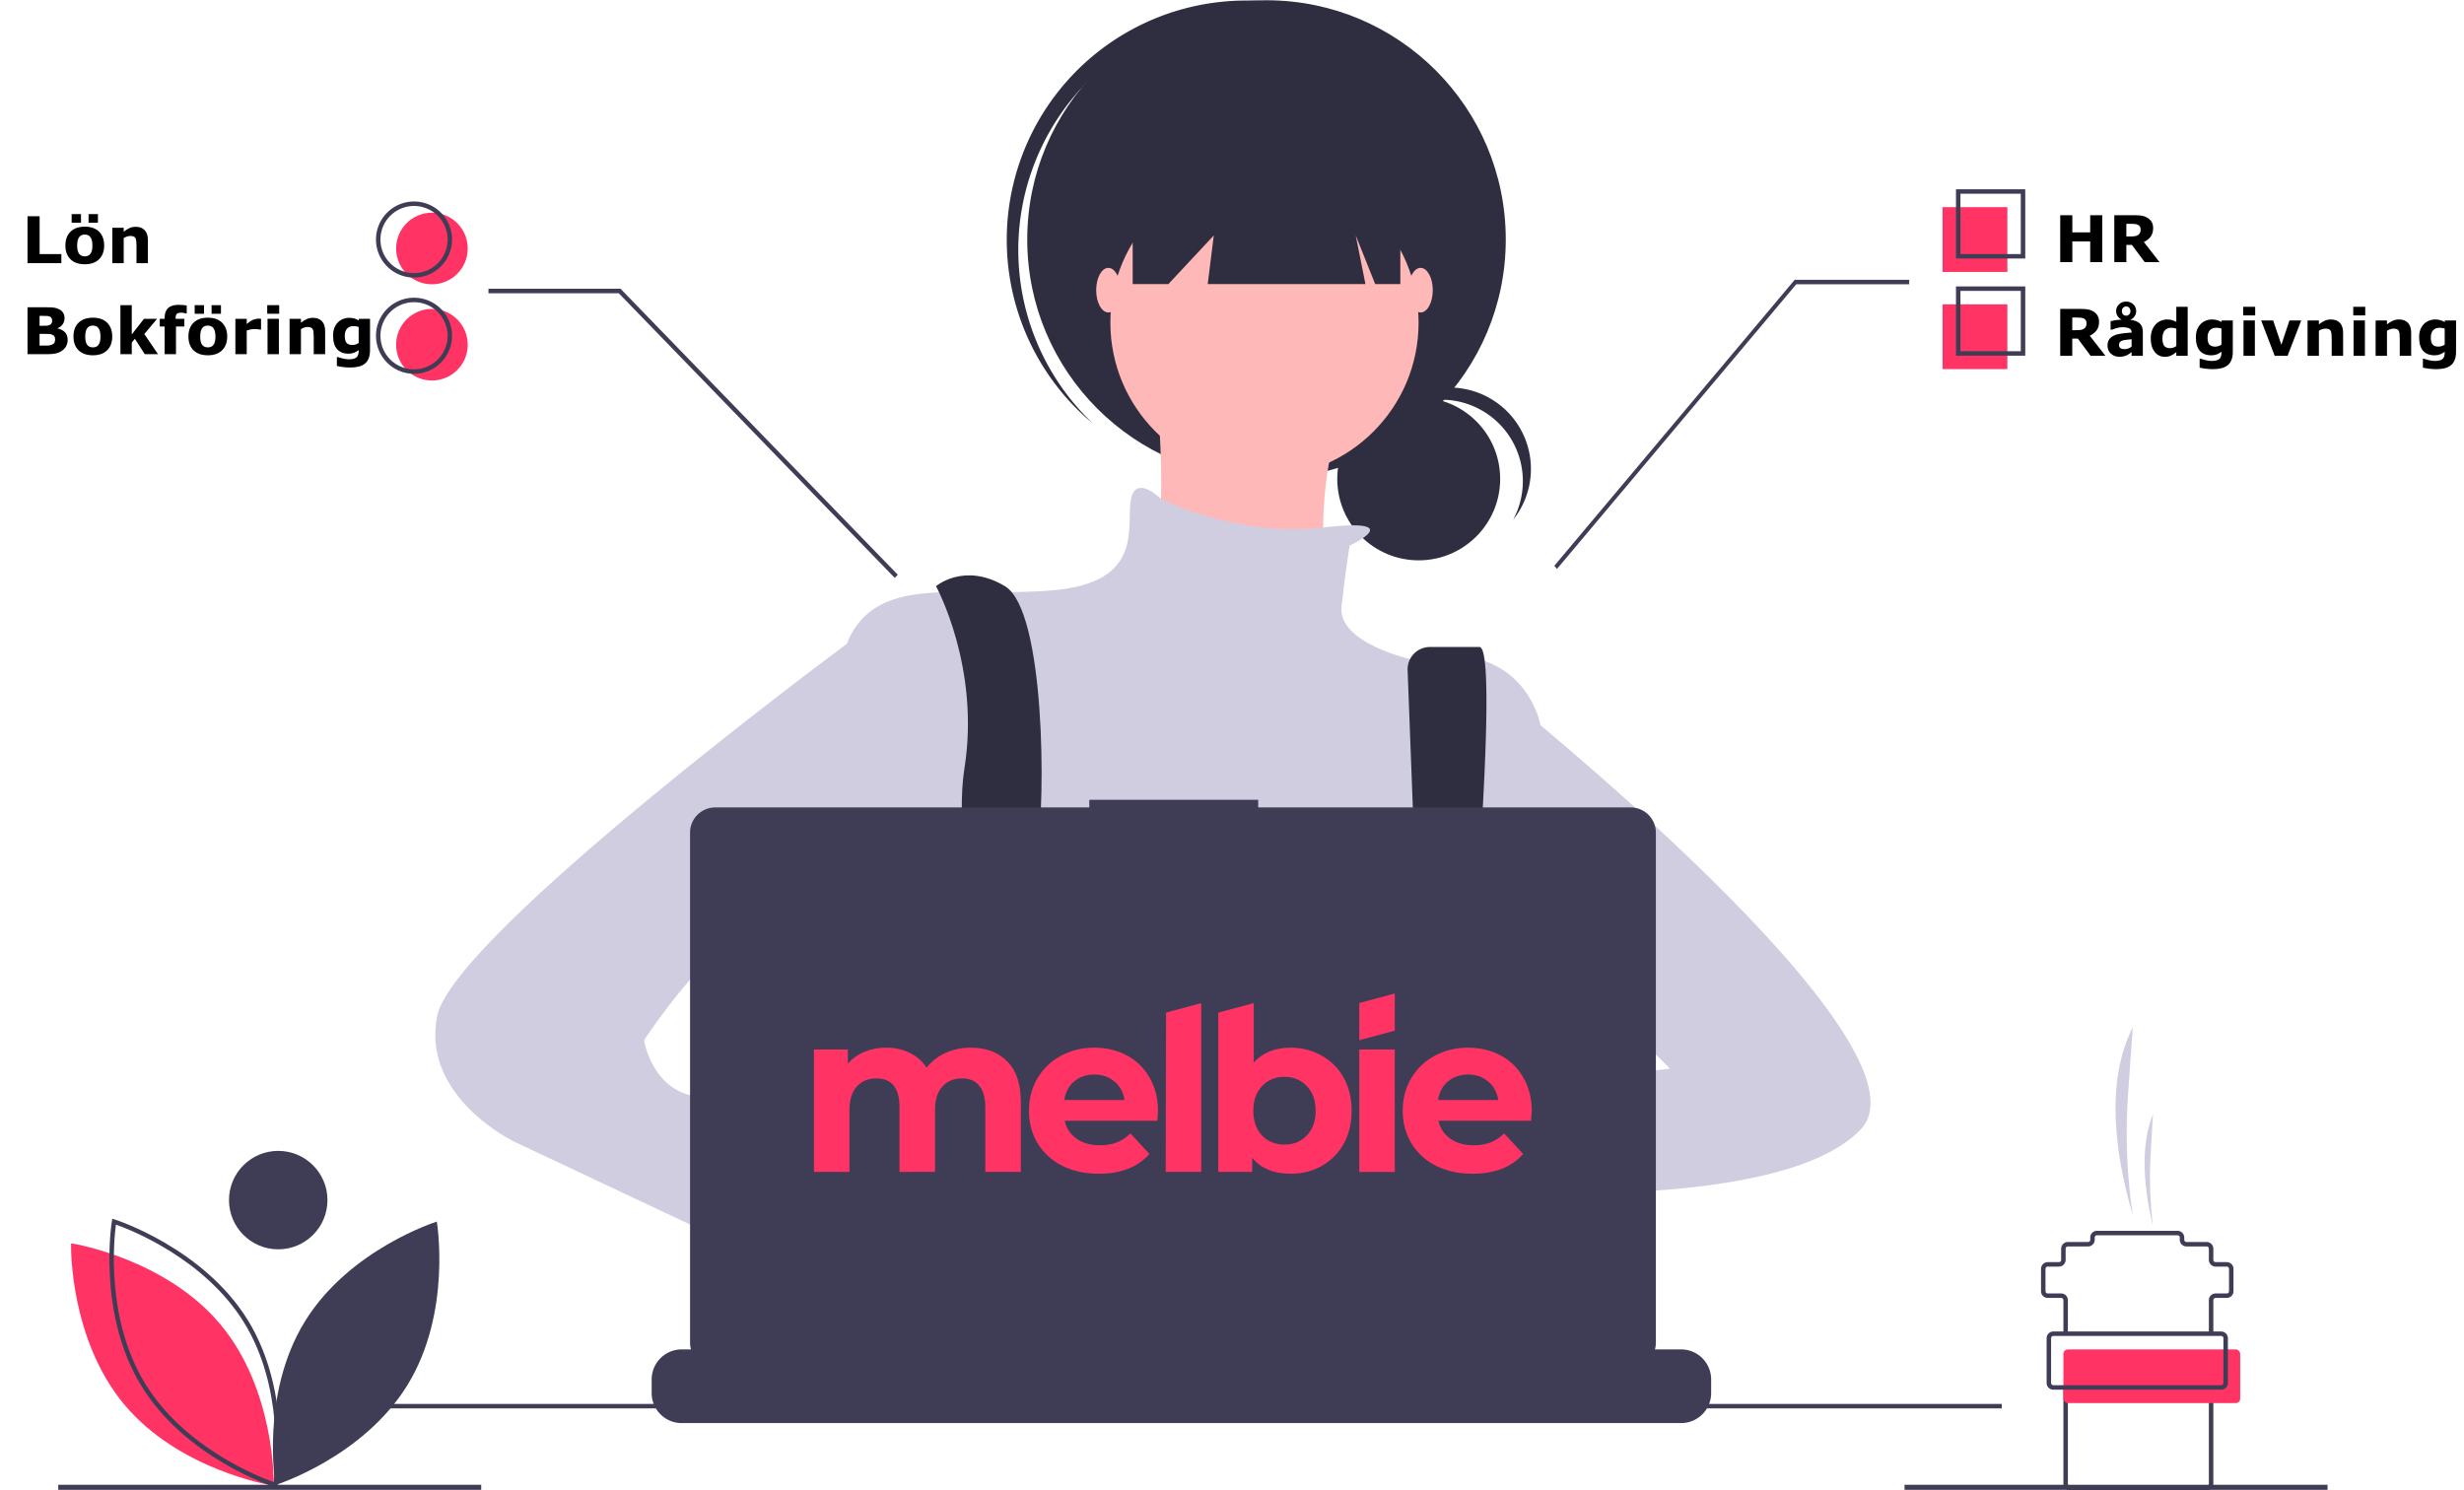 <?xml version="1.0" encoding="UTF-8" standalone="no"?>
<svg
   xmlns:dc="http://purl.org/dc/elements/1.1/"
   xmlns:cc="http://creativecommons.org/ns#"
   xmlns:rdf="http://www.w3.org/1999/02/22-rdf-syntax-ns#"
   xmlns:svg="http://www.w3.org/2000/svg"
   xmlns="http://www.w3.org/2000/svg"
   xmlns:xlink="http://www.w3.org/1999/xlink"
   id="f61e7f2c-3df8-44b9-b514-d2b672d0e0d5"
   data-name="Layer 1"
   width="1101"
   height="666.051"
   viewBox="0 0 1101 666.051"
   version="1.1">
  <defs
     id="defs125">
    <linearGradient
       gradientUnits="userSpaceOnUse"
       y2="646.785"
       x2="979.446"
       y1="738.59"
       x1="979.446"
       id="afa9b5ae-644d-481c-a512-b5b81b77e42b">
      <stop
         id="stop648"
         stop-opacity="0.25"
         stop-color="gray"
         offset="0" />
      <stop
         id="stop650"
         stop-opacity="0.12"
         stop-color="gray"
         offset="0.535" />
      <stop
         id="stop652"
         stop-opacity="0.1"
         stop-color="gray"
         offset="1" />
    </linearGradient>
    <linearGradient
       xlink:href="#afa9b5ae-644d-481c-a512-b5b81b77e42b"
       y2="119"
       x2="600.652"
       y1="650.105"
       x1="600.652"
       id="bf9220ea-365d-417c-960f-9ff5535a2d22" />
    <linearGradient
       xlink:href="#afa9b5ae-644d-481c-a512-b5b81b77e42b"
       y2="377.704"
       x2="485.72"
       y1="615.598"
       x1="485.72"
       id="b4202d31-0de8-4369-b735-813ee4300deb" />
    <linearGradient
       xlink:href="#afa9b5ae-644d-481c-a512-b5b81b77e42b"
       id="linearGradient767"
       gradientUnits="userSpaceOnUse"
       x1="979.446"
       y1="738.59"
       x2="979.446"
       y2="646.785" />
    <linearGradient
       gradientUnits="userSpaceOnUse"
       x2="205.5"
       y1="458.72"
       x1="205.5"
       id="d0586609-2d1f-4894-831f-bc1bf1cfe805">
      <stop
         id="stop3161"
         stop-opacity="0.25"
         stop-color="gray"
         offset="0" />
      <stop
         id="stop3163"
         stop-opacity="0.12"
         stop-color="gray"
         offset="0.54" />
      <stop
         id="stop3165"
         stop-opacity="0.1"
         stop-color="gray"
         offset="1" />
    </linearGradient>
    <linearGradient
       xlink:href="#d0586609-2d1f-4894-831f-bc1bf1cfe805"
       y2="40.02"
       x2="347.94"
       y1="120.14"
       x1="347.94"
       id="dc1a1433-8955-4fce-8d84-3a5c46e8d5cb"
       gradientTransform="translate(2670.193,120.599)" />
    <linearGradient
       xlink:href="#d0586609-2d1f-4894-831f-bc1bf1cfe805"
       y2="189.02"
       x2="347.94"
       y1="269.14"
       x1="347.94"
       id="6583b9bd-7f21-4a55-b428-c52c7257def0"
       gradientTransform="translate(2670.193,120.599)" />
    <linearGradient
       xlink:href="#d0586609-2d1f-4894-831f-bc1bf1cfe805"
       y2="337.02"
       x2="347.94"
       y1="417.14"
       x1="347.94"
       id="d5bb9150-ad00-4040-8c31-39c92932ad3e"
       gradientTransform="translate(2670.193,120.599)" />
    <linearGradient
       xlink:href="#d0586609-2d1f-4894-831f-bc1bf1cfe805"
       y2="737.77"
       x2="660.91"
       y1="754.77"
       x1="660.91"
       id="43ab44a3-beba-4304-ae82-955b08a7fed3"
       gradientTransform="translate(1216.859,-86.068)" />
    <linearGradient
       xlink:href="#d0586609-2d1f-4894-831f-bc1bf1cfe805"
       y2="417"
       x2="810"
       y1="732"
       x1="810"
       id="e180fe82-c096-4b7f-a7fc-e0d67eafb4b3"
       gradientTransform="translate(1068.859,-158.688)" />
    <linearGradient
       xlink:href="#d0586609-2d1f-4894-831f-bc1bf1cfe805"
       id="linearGradient3400"
       gradientUnits="userSpaceOnUse"
       x1="205.5"
       y1="458.72"
       x2="205.5"
       gradientTransform="matrix(1.426,0,0,1.32,2495.192,-26.068)" />
  </defs>
  <title
     id="title2">dev_focus</title>
  <circle
     cx="633.929"
     cy="214.02"
     r="36.396"
     fill="#2f2e41"
     id="circle4" />
  <path
     transform="translate(-49.5 -116.975)"
     d="M693.569,295.601a36.401,36.401,0,0,1,32.039,53.669,36.387,36.387,0,1,0-60.454-39.982A36.306,36.306,0,0,1,693.569,295.601Z"
     fill="#2f2e41"
     id="path6" />
  <circle
     cx="565.919"
     cy="107.031"
     r="106.912"
     fill="#2f2e41"
     id="circle8" />
  <path
     transform="translate(-49.5 -116.975)"
     d="M531.51,157.671A106.893,106.893,0,0,1,679.677,146.461c-.874-.831-1.739-1.669-2.648-2.476A106.913,106.913,0,0,0,534.963,303.792c.908.808,1.842,1.568,2.77,2.339A106.893,106.893,0,0,1,531.51,157.671Z"
     fill="#2f2e41"
     id="path10" />
  <circle
     cx="565.013"
     cy="144.178"
     r="68.859"
     fill="#ffb8b8"
     id="circle12" />
  <path
     transform="translate(-49.5 -116.975)"
     d="M565.587,282.898s9.06,83.356-5.436,92.416,83.356,21.745,83.356,21.745-14.497-90.604,21.745-114.161Z"
     fill="#ffb8b8"
     id="path14" />
  <path
     transform="translate(-49.5 -116.975)"
     d="M652.566,360.817s26.982-12.6-11.878-8.112-72.388-12.727-72.388-12.727-11.774-11.778-13.586.906,5.436,36.242-34.429,39.866-76.107-7.248-90.604,19.933-7.248,144.966-7.248,144.966,27.181,97.852,48.926,112.349,212.013-5.436,212.013-5.436L737.734,554.709V440.548s-7.248-39.866-57.986-28.993c0,0-32.617-7.248-30.805-23.557S652.566,360.817,652.566,360.817Z"
     fill="#d0cde1"
     id="path16" />
  <path
     transform="translate(-49.5 -116.975)"
     d="M478.55,727.245c1.12-4.88,1.87-7.64,1.87-7.64l-.58-3.97-5.97-40.54-2.51-17.1c21.74-9.06,27.18-50.74,27.18-50.74l.82-.49,3.71-2.22v-.01l13.32-7.99.27-.16,5.38,3.58,10.93,7.29c38.24,28.12,77.18,27.62,101.21,23.19,14.69-2.71,23.82-6.88,23.82-6.88l26.36-8.79.82-.27.81.12,15.46,2.34.28.05,1.28.19-3.58,24.75-5.19,35.97c13.71,7.26,25.9,20.9,36.56,37.71q3.54,5.58,6.86,11.61c2.88,5.2,5.63,10.61,8.25,16.15.32.66.63,1.33.94,2,1.01,2.17,2.01,4.36,2.98,6.56H473.75c.36-2.21.72-4.32,1.07-6.35a1.548,1.548,0,0,0,.04-.21c.13-.68.25-1.34.36-2C476.44,736.795,477.62,731.285,478.55,727.245Z"
     fill="#2f2e41"
     id="path18" />
  <path
     transform="translate(-49.5 -116.975)"
     d="M467.735,378.938s19.933,36.242,12.685,81.543S502.164,618.132,502.164,618.132l21.745-5.436s-14.497-94.228-10.872-115.973,3.624-106.912-14.497-117.785S467.735,378.938,467.735,378.938Z"
     fill="#2f2e41"
     id="path20" />
  <path
     transform="translate(-49.5 -116.975)"
     d="M678.473,416.6l7.617,200.626,14.497,9.06s20.839-220.167,9.966-220.167H688.43A9.97,9.97,0,0,0,678.473,416.6Z"
     fill="#2f2e41"
     id="path22" />
  <circle
     cx="462.63"
     cy="487.567"
     r="9.06"
     fill="#ff3465"
     id="circle24" />
  <circle
     cx="643.838"
     cy="496.627"
     r="9.06"
     fill="#ff3465"
     id="circle26" />
  <polygon
     points="506.12 58.104 506.12 126.963 522.067 126.963 542.362 105.218 539.644 126.963 610.133 126.963 605.784 105.218 614.482 126.963 625.717 126.963 625.717 58.104 506.12 58.104"
     fill="#2f2e41"
     id="polygon28" />
  <ellipse
     cx="495.248"
     cy="129.681"
     rx="5.436"
     ry="9.966"
     fill="#ffb8b8"
     id="ellipse30" />
  <ellipse
     cx="634.778"
     cy="129.681"
     rx="5.436"
     ry="9.966"
     fill="#ffb8b8"
     id="ellipse32" />
  <path
     transform="translate(-49.5 -116.975)"
     d="M721.425,612.695s-82.449-15.403-87.886,11.778,91.51,15.403,91.51,15.403Z"
     fill="#ffb8b8"
     id="path34" />
  <path
     transform="translate(-49.5 -116.975)"
     d="M719.613,426.052S917.129,583.702,880.888,621.756,706.929,648.937,706.929,648.937l9.06-45.302,79.731-9.06L755.855,554.709l-36.242,3.624Z"
     fill="#d0cde1"
     id="path36" />
  <path
     transform="translate(-49.5 -116.975)"
     d="M427.869,688.803l25.369,19.933s18.121,56.174,45.302,39.866S473.171,674.306,473.171,674.306l-30.805-10.872Z"
     fill="#ffb8b8"
     id="path38" />
  <path
     transform="translate(-49.5 -116.975)"
     d="M453.238,397.058l-25.301,7.614s-175.84,130.104-183.088,166.346S279.279,627.192,279.279,627.192l157.651,74.295,16.309-43.49-74.295-38.054s5.436-10.872-16.309-12.685S337.265,581.89,337.265,581.89s43.49-67.047,67.047-52.55,30.805,25.369,30.805,25.369Z"
     fill="#d0cde1"
     id="path40" />
  <path
     transform="translate(-49.5 -116.975)"
     d="M814.1,733.455v6.07a13.34,13.34,0,0,1-.91,4.87,13.682,13.682,0,0,1-.97,2,13.437,13.437,0,0,1-11.55,6.56H354.12a13.437,13.437,0,0,1-11.55-6.56,13.688,13.688,0,0,1-.97-2,13.342,13.342,0,0,1-.91-4.87v-6.07a13.426,13.426,0,0,1,13.43-13.43h25.74v-2.83a.559.559,0,0,1,.56-.56h13.43a.559.559,0,0,1,.56.56v2.83h8.39v-2.83a.559.559,0,0,1,.56-.56h13.43a.559.559,0,0,1,.56.56v2.83h8.4v-2.83a.559.559,0,0,1,.56-.56h13.43a.559.559,0,0,1,.56.56v2.83h8.39v-2.83a.559.559,0,0,1,.56-.56h13.43a.559.559,0,0,1,.56.56v2.83h8.39v-2.83a.559.559,0,0,1,.56-.56h13.43a.559.559,0,0,1,.56.56v2.83h8.4v-2.83a.559.559,0,0,1,.56-.56h13.43a.559.559,0,0,1,.56.56v2.83h8.39v-2.83a.559.559,0,0,1,.56-.56h105.2a.559.559,0,0,1,.56.56v2.83h8.4v-2.83a.559.559,0,0,1,.56-.56h13.43a.566.566,0,0,1,.56.56v2.83h8.39v-2.83a.559.559,0,0,1,.56-.56h13.43a.559.559,0,0,1,.56.56v2.83h8.39v-2.83a.559.559,0,0,1,.56-.56h13.43a.559.559,0,0,1,.56.56v2.83h8.4v-2.83a.559.559,0,0,1,.56-.56h13.43a.557.557,0,0,1,.55.56v2.83h8.4v-2.83a.559.559,0,0,1,.56-.56H738a.559.559,0,0,1,.56.56v2.83h8.39v-2.83a.559.559,0,0,1,.56-.56h13.43a.559.559,0,0,1,.56.56v2.83h39.17A13.426,13.426,0,0,1,814.1,733.455Z"
     fill="#3f3d56"
     id="path42" />
  <rect
     x="161.448"
     y="627.416"
     width="733"
     height="2"
     fill="#3f3d56"
     id="rect44" />
  <path
     transform="translate(-49.5 -116.975)"
     d="M778.142,477.821H611.7v-3.431H536.228v3.431h-167.129a11.259,11.259,0,0,0-11.259,11.259v227.911A11.259,11.259,0,0,0,369.099,728.25H778.142a11.259,11.259,0,0,0,11.259-11.259V489.08A11.259,11.259,0,0,0,778.142,477.821Z"
     id="path46"
     fill="#3f3d56" />
  <rect
     x="26.02"
     y="663.551"
     width="189"
     height="2.262"
     fill="#3f3d56"
     id="rect52" />
  <rect
     x="851.02"
     y="663.551"
     width="189"
     height="2.262"
     fill="#3f3d56"
     id="rect54" />
  <path
     transform="translate(-49.5 -116.975)"
     d="M185.639,707.692c-19.911,32.506-13.061,72.941-13.061,72.941s39.133-12.269,59.044-44.775,13.061-72.941,13.061-72.941S205.55,675.185,185.639,707.692Z"
     fill="#3f3d56"
     id="path56" />
  <path
     transform="translate(-49.5 -116.975)"
     d="M171.766,780.901l-1.132-.179c-.409-.065-41.158-6.817-65.562-36.015-24.404-29.199-23.817-70.5-23.809-70.914l.024-1.146,1.132.179c.409.065,41.158,6.817,65.562,36.016h0c24.404,29.198,23.817,70.499,23.809,70.913Z"
     fill="#ff3465"
     id="path58" />
  <path
     transform="translate(-49.5 -116.975)"
     d="M173.374,781.929l-1.094-.343c-.396-.124-39.721-12.756-59.598-45.206-19.877-32.451-13.263-73.223-13.194-73.631l.191-1.13,1.094.343c.396.124,39.721,12.756,59.598,45.207h0c19.877,32.45,13.263,73.222,13.194,73.63Zm-72.081-117.678c-.905,6.843-4.514,42.336,13.095,71.084,17.609,28.747,50.867,41.658,57.373,43.962.905-6.843,4.514-42.336-13.095-71.083h0C141.056,679.466,107.798,666.555,101.293,664.251Z"
     fill="#3f3d56"
     id="path60" />
  <circle
     cx="124.321"
     cy="536.328"
     r="22"
     fill="#3f3d56"
     id="circle62" />
  <polygon
     points="273.582,131.051 214,131.051 214,129.051 274.417,129.051 274.711,129.348 401.211,256.848 399.789,258.254 "
     id="polygon64"
     transform="matrix(0.977,0,0,1,9.185,0)"
     style="fill:#3f3d56" />
  <polygon
     points="882,127.051 882,125.051 821.582,125.051 821.289,125.348 694.789,252.848 696.211,254.254 822.417,127.051 "
     id="polygon66"
     transform="matrix(0.847,0,0,1,106.036,0)"
     style="fill:#3f3d56" />
  <rect
     x="868"
     y="92.573"
     width="28.955"
     height="28.955"
     id="rect84"
     style="fill:#ff3465" />
  <rect
     x="868"
     y="136.006"
     width="28.955"
     height="28.955"
     id="rect86"
     style="fill:#ff3465" />
  <path
     d="M 904.955,115.528 H 874 V 84.573 h 30.955 z m -28.955,-2 h 26.955 V 86.573 h -26.955 z"
     id="path92"
     style="fill:#3f3d56" />
  <path
     d="m 904.955,158.961 h -30.955 v -30.955 h 30.955 z m -28.955,-2 h 26.955 v -26.955 h -26.955 z"
     id="path96"
     style="fill:#3f3d56" />
  <circle
     cx="193"
     cy="111.051"
     r="16"
     id="circle100"
     style="fill:#ff3465" />
  <circle
     cx="193"
     cy="154.051"
     r="16"
     id="circle102"
     style="fill:#ff3465" />
  <path
     d="m 185,124.051 a 17,17 0 1 1 17,-17 17.019,17.019 0 0 1 -17,17 z m 0,-32 a 15,15 0 1 0 15,15 15.017,15.017 0 0 0 -15,-15 z"
     id="path106"
     style="fill:#3f3d56" />
  <path
     d="m 185,167.051 a 17,17 0 1 1 17,-17 17.019,17.019 0 0 1 -17,17 z m 0,-32 a 15,15 0 1 0 15,15 15.017,15.017 0 0 0 -15,-15 z"
     id="path108"
     style="fill:#3f3d56" />
  <path
     transform="translate(-49.5 -116.975)"
     d="M1038.5,713.025h-2v-15a3.003,3.003,0,0,1,3-3h5a1.001,1.001,0,0,0,1-1v-10a1.001,1.001,0,0,0-1-1h-5a3.003,3.003,0,0,1-3-3v-5a1.001,1.001,0,0,0-1-1h-9a3.003,3.003,0,0,1-3-3v-1a1.001,1.001,0,0,0-1-1h-36a1.001,1.001,0,0,0-1,1v1a3.003,3.003,0,0,1-3,3h-9a1.001,1.001,0,0,0-1,1v5a3.003,3.003,0,0,1-3,3h-5a1.001,1.001,0,0,0-1,1v10a1.001,1.001,0,0,0,1,1h6a3.003,3.003,0,0,1,3,3v15h-2v-15a1.001,1.001,0,0,0-1-1h-6a3.003,3.003,0,0,1-3-3v-10a3.003,3.003,0,0,1,3-3h5a1.001,1.001,0,0,0,1-1v-5a3.003,3.003,0,0,1,3-3h9a1.001,1.001,0,0,0,1-1v-1a3.003,3.003,0,0,1,3-3h36a3.003,3.003,0,0,1,3,3v1a1.001,1.001,0,0,0,1,1h9a3.003,3.003,0,0,1,3,3v5a1.001,1.001,0,0,0,1,1h5a3.003,3.003,0,0,1,3,3v10a3.003,3.003,0,0,1-3,3h-5a1.001,1.001,0,0,0-1,1Z"
     fill="#3f3d56"
     id="path110" />
  <path
     transform="translate(-49.5 -116.975)"
     d="M1035.5,783.025h-61a3.003,3.003,0,0,1-3-3v-43h2v43a1.001,1.001,0,0,0,1,1h61a1.001,1.001,0,0,0,1-1v-43h2v43A3.003,3.003,0,0,1,1035.5,783.025Z"
     fill="#3f3d56"
     id="path112" />
  <rect
     x="922"
     y="603.051"
     width="79"
     height="24"
     rx="2"
     fill="#ff3465"
     id="rect114" />
  <path
     transform="translate(-49.5 -116.975)"
     d="M1042,738.025H967a3.003,3.003,0,0,1-3-3v-20a3.003,3.003,0,0,1,3-3h75a3.003,3.003,0,0,1,3,3v20A3.003,3.003,0,0,1,1042,738.025Zm-75-24a1.001,1.001,0,0,0-1,1v20a1.001,1.001,0,0,0,1,1h75a1.001,1.001,0,0,0,1-1v-20a1.001,1.001,0,0,0-1-1Z"
     fill="#3f3d56"
     id="path116" />
  <path
     transform="translate(-49.5 -116.975)"
     d="M1002.5,660.025v0a249.628,249.628,0,0,1-2.095-54.111L1002.5,576.025h0c-11.542,22.966-8.933,53.192,0,84Z"
     fill="#d0cde1"
     id="path118" />
  <path
     transform="translate(-49.5 -116.975)"
     d="M1011.5,665.025v0a183.497,183.497,0,0,1-1.008-32.209L1011.5,615.025h0c-5.553,13.67-4.298,31.662,0,50Z"
     fill="#d0cde1"
     id="path120" />
  <g
     transform="translate(-1568.493,515.768)"
     id="g3690" />
  <g
     transform="translate(-1568.493,515.768)"
     id="g3898">
    <path
       style="fill:#ff3465;fill-opacity:1;stroke-width:1.471"
       d="m 3030.162,1103.053 a 31.215,31.215 0 1 0 31.215,31.215 31.307,31.307 0 0 0 -31.215,-31.215 z m -6.408,47.859 -15.998,-15.998 4.487,-4.487 11.526,11.526 24.327,-24.327 4.487,4.487 z"
       id="path2379" />
    <g
       transform="translate(1199.333,328)"
       id="g1613">
      <g
         id="g765"
         transform="translate(1799.613,54.979)">
        <path
           id="path661"
           transform="translate(-114.28,-119)"
           d="m 260.114,656.809 c -6.985,26.598 -31.459,43.22 -31.459,43.22 0,0 -13.15,-26.502 -6.166,-53.1 6.985,-26.598 31.459,-43.22 31.459,-43.22 0,0 13.15,26.502 6.166,53.1 z"
           style="fill:#3f3d56" />
        <path
           id="path663"
           transform="translate(-114.28,-119)"
           d="m 249.52,651.183 c -19.563,19.327 -21.751,48.831 -21.751,48.831 0,0 29.528,-1.831 49.091,-21.159 19.563,-19.327 21.751,-48.831 21.751,-48.831 0,0 -29.529,1.831 -49.091,21.159 z"
           style="fill:#ff3465" />
        <path
           id="rect665"
           d="m 83.251,573.241 h 76.521 c 8.419,0 15.198,6.778 15.198,15.198 v 15.101 c 0,8.419 -6.778,15.198 -15.198,15.198 H 83.251 c -8.419,0 -15.198,-6.778 -15.198,-15.198 v -15.101 c 0,-8.419 6.778,-15.198 15.198,-15.198 z"
           style="fill:#ff3465" />
        <g
           id="g669"
           style="opacity:0.7">
          <path
             id="path667"
             transform="translate(-114.28,-119)"
             d="M 1009.774,663.178 V 646.785 H 927.805 V 722.606 a 15.984,15.984 0 0 0 15.984,15.984 h 50.001 a 15.984,15.984 0 0 0 15.984,-15.984 v -16.804 a 21.312,21.312 0 0 0 0,-42.624 z m 0,34.427 v -26.23 a 13.115,13.115 0 0 1 0,26.23 z"
             style="fill:url(#linearGradient767)" />
        </g>
        <path
           id="path671"
           transform="translate(-114.28,-119)"
           d="m 1007.137,665.744 a 19.459,19.459 0 1 0 19.459,19.459 19.459,19.459 0 0 0 -19.459,-19.459 z m 0,31.433 a 11.975,11.975 0 1 1 11.975,-11.975 11.975,11.975 0 0 1 -11.975,11.975 z"
           style="fill:#ff3465" />
        <path
           id="path673"
           transform="translate(-114.28,-119)"
           d="m 1007.137,665.744 a 19.459,19.459 0 1 0 19.459,19.459 19.459,19.459 0 0 0 -19.459,-19.459 z m 0,31.433 a 11.975,11.975 0 1 1 11.975,-11.975 11.975,11.975 0 0 1 -11.975,11.975 z"
           style="opacity:0.1" />
        <path
           id="path675"
           d="M 818.016,531.776 H 892.857 v 74.072 a 9.75,9.75 0 0 1 -9.75,9.75 h -55.341 a 9.75,9.75 0 0 1 -9.75,-9.75 z"
           style="fill:#ff3465" />
        <path
           id="rect677"
           d="m 0,615.598 h 971.44 v 32.93 H 0 Z"
           style="fill:#e0e0e0" />
        <g
           id="g681"
           style="opacity:0.7">
          <path
             id="path679"
             transform="translate(-114.28,-119)"
             d="m 753.249,514.265 c -10.412,-37.792 -69.438,-65.389 -113.851,-71.508 0.006,-0.279 0.021,-0.555 0.021,-0.836 V 409.571 c 0.047,-0.017 0.096,-0.032 0.143,-0.049 v -1.226 a 110.939,110.939 0 0 0 67.01,-70.232 119.882,119.882 0 0 0 7.15,-15.416 c 4.741,-1.726 8.322,-9.545 8.322,-18.939 a 33.069,33.069 0 0 0 -1.338,-9.495 121.528,121.528 0 0 0 0.889,-14.419 120.179,120.179 0 0 0 -39.697,-89.382 23.448,23.448 0 0 0 0.375,-5.877 c -1.005,-15.527 -17.589,-26.076 -33.133,-26.781 a 32.8,32.8 0 0 0 5.531,-34.637 c -9.911,14.439 -30.259,15.974 -47.772,16.088 7.557,-2.926 10.957,-13.397 6.562,-20.205 -18.304,24.534 -53.985,29.077 -75.756,50.594 a 63.863,63.863 0 0 0 -11.78,16.067 120.241,120.241 0 0 0 -45.319,94.135 121.556,121.556 0 0 0 0.872,14.289 32.964,32.964 0 0 0 -1.38,9.625 c 0,9.437 3.615,17.28 8.388,18.958 a 119.884,119.884 0 0 0 7.183,15.467 110.917,110.917 0 0 0 66.541,69.985 v 33.802 c 0,0.26 0.015,0.517 0.02,0.776 -44.581,6.014 -104.079,33.828 -114.398,71.924 -8.911,32.899 -18.424,69.028 -23.157,90.241 40.568,28.506 125.693,45.243 179.041,45.243 50.687,0 133.533,-15.107 172.907,-41.063 -4.265,-23.308 -14.077,-61.024 -23.376,-94.777 z"
             style="fill:url(#bf9220ea-365d-417c-960f-9ff5535a2d22)" />
        </g>
        <path
           id="path683"
           transform="translate(-114.28,-119)"
           d="m 603.61,640.722 c 48.896,0 128.814,-14.573 166.797,-39.612 -4.114,-22.484 -13.58,-58.868 -22.55,-91.428 -11.424,-41.468 -83.528,-70.216 -126.54,-70.216 h -41.449 c -43.146,0 -115.353,28.915 -126.634,70.56 -8.596,31.736 -17.773,66.589 -22.338,87.052 39.135,27.498 121.252,43.645 172.714,43.645 z"
           style="fill:#3f3d56;fill-opacity:1" />
        <path
           id="circle685"
           d="M 603.042,164.497 A 116.236,116.236 0 0 1 486.806,280.733 116.236,116.236 0 0 1 370.571,164.497 116.236,116.236 0 0 1 486.806,48.261 116.236,116.236 0 0 1 603.042,164.497 Z"
           style="fill:#72351c" />
        <path
           id="path687"
           d="M 449.291,261.311 H 523.77 v 59.583 a 37.239,37.239 0 0 1 -37.239,37.239 h -7e-5 A 37.239,37.239 0 0 1 449.291,320.894 v -59.583 z"
           style="opacity:0.1" />
        <path
           id="path689"
           d="M 459.974,258.553 H 513.087 a 10.683,10.683 0 0 1 10.683,10.683 v 48.9 a 37.239,37.239 0 0 1 -37.239,37.239 h -7e-5 a 37.239,37.239 0 0 1 -37.239,-37.239 v -48.9 a 10.683,10.683 0 0 1 10.683,-10.683 z"
           style="fill:#fda57d" />
        <path
           id="path691"
           transform="translate(-114.28,-119)"
           d="m 563.709,408.434 a 107.191,107.191 0 0 0 74.479,0.206 v -9.149 h -74.479 z"
           style="opacity:0.1" />
        <path
           id="circle693"
           d="M 593.559,187.668 A 106.753,106.753 0 0 1 486.806,294.421 106.753,106.753 0 0 1 380.054,187.668 106.753,106.753 0 0 1 486.806,80.915 106.753,106.753 0 0 1 593.559,187.668 Z"
           style="fill:#fda57d" />
        <path
           id="path695"
           transform="translate(-114.28,-119)"
           d="m 525.046,209.565 c 0,0 44.99,91.323 171.901,38.275 L 667.402,201.507 615.026,182.705 Z"
           style="opacity:0.1" />
        <path
           id="path697"
           transform="translate(-114.28,-119)"
           d="m 525.046,208.222 c 0,0 44.99,91.323 171.901,38.275 L 667.402,200.164 615.026,181.362 Z"
           style="fill:#72351c" />
        <path
           id="path699"
           transform="translate(-114.28,-119)"
           d="m 524.647,202.052 a 61.67,61.67 0 0 1 15.285,-24.863 c 21.001,-20.757 55.422,-25.139 73.079,-48.806 4.24,6.568 0.959,16.668 -6.33,19.491 16.894,-0.11 36.523,-1.59 46.084,-15.519 a 31.642,31.642 0 0 1 -5.336,33.413 c 14.994,0.681 30.993,10.857 31.962,25.835 0.646,9.979 -5.611,19.427 -13.811,25.149 -8.2,5.723 -18.121,8.35 -27.886,10.503 -28.505,6.285 -131.646,32.627 -113.046,-25.203 z"
           style="fill:#72351c" />
        <path
           id="path701"
           transform="translate(-114.28,-119)"
           d="m 707.836,307.602 h -2.83 l -55.062,49.019 c -53.048,-24.845 -91.994,0 -91.994,0 l -57.748,-47.004 -5.823,0.732 a 106.75,106.75 0 0 0 213.458,-2.746 z m -106.911,67.82 c -20.768,0 -37.603,-4.209 -37.603,-9.401 0,-5.192 16.836,-9.401 37.603,-9.401 20.768,0 37.603,4.209 37.603,9.401 0,5.192 -16.836,9.401 -37.603,9.401 z"
           style="fill:#72351c" />
        <path
           id="ellipse703"
           d="m 389.942,187.566 a 9.93,18.62 0 0 1 -9.93,18.62 9.93,18.62 0 0 1 -9.93,-18.62 9.93,18.62 0 0 1 9.93,-18.62 9.93,18.62 0 0 1 9.93,18.62 z"
           style="fill:#fda57d" />
        <path
           id="ellipse705"
           d="m 603.476,187.566 a 9.93,18.62 0 0 1 -9.93,18.62 9.93,18.62 0 0 1 -9.93,-18.62 9.93,18.62 0 0 1 9.93,-18.62 9.93,18.62 0 0 1 9.93,18.62 z"
           style="fill:#fda57d" />
        <g
           id="g709"
           style="opacity:0.7">
          <path
             id="rect707"
             d="m 293.658,377.704 h 384.124 c 8.033,0 14.5,6.467 14.5,14.5 v 208.894 c 0,8.033 -6.467,14.5 -14.5,14.5 H 293.658 c -8.033,0 -14.5,-6.467 -14.5,-14.5 V 392.204 c 0,-8.033 6.467,-14.5 14.5,-14.5 z"
             style="fill:url(#b4202d31-0de8-4369-b735-813ee4300deb)" />
        </g>
        <path
           id="rect711"
           d="m 313.477,382.093 h 344.486 c 14.867,0 26.835,11.968 26.835,26.835 v 179.835 c 0,14.867 -11.968,26.835 -26.835,26.835 H 313.477 c -14.867,0 -26.835,-11.968 -26.835,-26.835 V 408.928 c 0,-14.867 11.968,-26.835 26.835,-26.835 z"
           style="fill:#fbebf0;fill-opacity:1" />
        <path
           id="rect715"
           d="M 41.163,648.529 H 930.278 V 662 H 41.163 Z"
           style="fill:#e0e0e0" />
        <path
           id="rect717"
           d="M 41.163,648.529 H 930.278 v 4.49 H 41.163 Z"
           style="opacity:0.1" />
        <path
           id="path719"
           transform="translate(-114.28,-119)"
           d="m 993.665,650.776 v 69.228 a 14.594,14.594 0 0 1 -14.594,14.594 h 7.484 a 14.594,14.594 0 0 0 14.594,-14.594 v -69.228 z"
           style="opacity:0.1" />
        <path
           id="path721"
           transform="translate(-114.28,-119)"
           d="m 947.064,594.979 c -1.262,0.216 -2.686,0.557 -3.305,1.678 -0.982,1.78 0.797,3.786 2.421,5.009 2.999,2.259 6.16,4.478 8.199,7.632 2.039,3.153 2.679,7.554 0.451,10.576 -2.91,3.946 -9.852,4.795 -10.524,9.652 -0.431,3.118 2.264,5.778 4.995,7.343 6.741,3.862 15.432,4.892 20.315,10.935 2.02,-4.154 6.538,-6.555 11.042,-7.58 4.504,-1.025 9.183,-0.949 13.749,-1.644 1.474,-0.225 3.135,-0.675 3.794,-2.012 1.276,-2.59 -2.362,-5.697 -1.106,-8.298 0.956,-1.979 3.763,-1.826 5.813,-2.618 3.338,-1.291 4.715,-5.587 3.767,-9.038 -0.947,-3.451 -3.623,-6.148 -6.438,-8.36 -7.584,-5.96 -16.703,-9.464 -25.927,-11.985 -4.29,-1.172 -9.326,-3.011 -13.781,-3.189 -4.301,-0.172 -9.207,1.172 -13.464,1.901 z"
           style="fill:#fbebf0;fill-opacity:1" />
      </g>
      <g
         id="layer1"
         transform="matrix(2.022,0,0,2.022,2064.015,216.559)"
         style="fill:#ff3465;fill-opacity:1">
        <path
           d="m 64.769,158.819 q 5.079,0 8.046,3.017 3.017,2.967 3.017,8.952 v 15.489 h -7.845 v -14.282 q 0,-3.219 -1.358,-4.778 -1.308,-1.609 -3.772,-1.609 -2.766,0 -4.375,1.81 -1.609,1.76 -1.609,5.28 v 13.578 h -7.845 v -14.282 q 0,-6.387 -5.13,-6.387 -2.716,0 -4.325,1.81 -1.609,1.76 -1.609,5.28 v 13.578 h -7.845 v -27.056 h 7.493 v 3.118 q 1.509,-1.71 3.671,-2.615 2.213,-0.905 4.828,-0.905 2.866,0 5.18,1.157 2.313,1.106 3.721,3.269 1.66,-2.112 4.174,-3.269 2.565,-1.157 5.582,-1.157 z"
           style="font-style:normal;font-variant:normal;font-weight:bold;font-stretch:normal;font-size:50.29px;line-height:1.25;font-family:Montserrat;-inkscape-font-specification:Montserrat;letter-spacing:-3.514px;word-spacing:0px;fill:#ff3465;fill-opacity:1;stroke:none;stroke-width:0.126px;stroke-linecap:butt;stroke-linejoin:miter;stroke-opacity:1"
           id="path2180" />
        <path
           d="m 106.147,172.85 q 0,0.151 -0.151,2.112 H 85.529 q 0.553,2.514 2.615,3.973 2.062,1.458 5.13,1.458 2.112,0 3.721,-0.603 1.66,-0.654 3.068,-2.012 l 4.174,4.526 q -3.822,4.375 -11.164,4.375 -4.576,0 -8.097,-1.76 -3.52,-1.81 -5.431,-4.979 -1.911,-3.168 -1.911,-7.191 0,-3.973 1.861,-7.141 1.911,-3.219 5.18,-4.979 3.319,-1.81 7.393,-1.81 3.973,0 7.191,1.71 3.219,1.71 5.029,4.928 1.861,3.168 1.861,7.393 z m -14.031,-8.097 q -2.665,0 -4.476,1.509 -1.81,1.509 -2.213,4.124 h 13.327 q -0.402,-2.565 -2.213,-4.073 -1.81,-1.559 -4.425,-1.559 z"
           style="font-style:normal;font-variant:normal;font-weight:bold;font-stretch:normal;font-size:50.29px;line-height:1.25;font-family:Montserrat;-inkscape-font-specification:Montserrat;letter-spacing:-3.514px;word-spacing:0px;fill:#ff3465;fill-opacity:1;stroke:none;stroke-width:0.126px;stroke-linecap:butt;stroke-linejoin:miter;stroke-opacity:1"
           id="path2182" />
        <path
           d="m 107.929,151.073 7.772,-2.111 v 37.315 h -7.845 z"
           style="font-style:normal;font-variant:normal;font-weight:bold;font-stretch:normal;font-size:50.29px;line-height:1.25;font-family:Montserrat;-inkscape-font-specification:Montserrat;letter-spacing:-3.514px;word-spacing:0px;fill:#ff3465;fill-opacity:1;stroke:none;stroke-width:0.126px;stroke-linecap:butt;stroke-linejoin:miter;stroke-opacity:1"
           id="path2184" />
        <path
           d="m 135.46,158.819 c 2.514,0 4.794,0.587 6.839,1.76 2.079,1.14 3.705,2.766 4.878,4.878 1.173,2.079 1.76,4.509 1.76,7.292 0,2.783 -0.587,5.23 -1.76,7.342 -1.173,2.079 -2.799,3.705 -4.878,4.878 -2.045,1.14 -4.325,1.71 -6.839,1.71 -3.721,0 -6.554,-1.173 -8.499,-3.52 v 3.118 h -7.493 V 151.073 l 7.845,-2.111 3.9e-4,13.126 c 1.978,-2.179 4.694,-3.269 8.147,-3.269 z m -1.358,21.423 c 2.012,0 3.654,-0.671 4.928,-2.012 1.308,-1.375 1.961,-3.202 1.961,-5.482 0,-2.28 -0.654,-4.09 -1.961,-5.431 -1.274,-1.375 -2.917,-2.062 -4.928,-2.062 -2.012,0 -3.671,0.687 -4.979,2.062 -1.274,1.341 -1.911,3.151 -1.911,5.431 0,2.28 0.637,4.107 1.911,5.482 1.308,1.341 2.967,2.012 4.979,2.012 z"
           style="font-style:normal;font-variant:normal;font-weight:bold;font-stretch:normal;font-size:50.29px;line-height:1.25;font-family:Montserrat;-inkscape-font-specification:Montserrat;letter-spacing:-3.514px;word-spacing:0px;fill:#ff3465;fill-opacity:1;stroke:none;stroke-width:0.126px;stroke-linecap:butt;stroke-linejoin:miter;stroke-opacity:1"
           id="path2186" />
        <path
           d="m 150.626,159.221 h 7.845 v 27.056 h -7.845 z"
           style="font-style:normal;font-variant:normal;font-weight:bold;font-stretch:normal;font-size:50.29px;line-height:1.25;font-family:Montserrat;-inkscape-font-specification:Montserrat;letter-spacing:-3.514px;word-spacing:0px;fill:#ff3465;fill-opacity:1;stroke:none;stroke-width:0.126px;stroke-linecap:butt;stroke-linejoin:miter;stroke-opacity:1"
           id="path2188" />
        <path
           d="m 188.741,172.85 q 0,0.151 -0.151,2.112 h -20.468 q 0.553,2.514 2.615,3.973 2.062,1.458 5.13,1.458 2.112,0 3.721,-0.603 1.66,-0.654 3.068,-2.012 l 4.174,4.526 q -3.822,4.375 -11.164,4.375 -4.576,0 -8.097,-1.76 -3.52,-1.81 -5.431,-4.979 -1.911,-3.168 -1.911,-7.191 0,-3.973 1.861,-7.141 1.911,-3.219 5.18,-4.979 3.319,-1.81 7.393,-1.81 3.973,0 7.191,1.71 3.219,1.71 5.029,4.928 1.861,3.168 1.861,7.393 z m -14.031,-8.097 q -2.665,0 -4.476,1.509 -1.81,1.509 -2.213,4.124 h 13.327 q -0.402,-2.565 -2.213,-4.073 -1.81,-1.559 -4.425,-1.559 z"
           style="font-style:normal;font-variant:normal;font-weight:bold;font-stretch:normal;font-size:50.29px;line-height:1.25;font-family:Montserrat;-inkscape-font-specification:Montserrat;letter-spacing:-3.514px;word-spacing:0px;fill:#ff3465;fill-opacity:1;stroke:none;stroke-width:0.126px;stroke-linecap:butt;stroke-linejoin:miter;stroke-opacity:1"
           id="path2190" />
        <path
           id="path2192"
           style="font-style:normal;font-variant:normal;font-weight:bold;font-stretch:normal;font-size:50.29px;line-height:1.25;font-family:Montserrat;-inkscape-font-specification:Montserrat;letter-spacing:-3.514px;word-spacing:0px;fill:#ff3465;fill-opacity:1;stroke:none;stroke-width:0.069px;stroke-linecap:butt;stroke-linejoin:miter;stroke-opacity:1"
           d="m 150.626,148.951 7.845,-2.111 v 8.216 l -7.845,2.111 z" />
      </g>
      <g
         style="fill:#ff3465;fill-opacity:1"
         transform="matrix(2.022,0,0,2.022,2064.015,216.559)"
         id="g2793">
        <path
           id="path2779"
           style="font-style:normal;font-variant:normal;font-weight:bold;font-stretch:normal;font-size:50.29px;line-height:1.25;font-family:Montserrat;-inkscape-font-specification:Montserrat;letter-spacing:-3.514px;word-spacing:0px;fill:#ff3465;fill-opacity:1;stroke:none;stroke-width:0.126px;stroke-linecap:butt;stroke-linejoin:miter;stroke-opacity:1"
           d="m 64.769,158.819 q 5.079,0 8.046,3.017 3.017,2.967 3.017,8.952 v 15.489 h -7.845 v -14.282 q 0,-3.219 -1.358,-4.778 -1.308,-1.609 -3.772,-1.609 -2.766,0 -4.375,1.81 -1.609,1.76 -1.609,5.28 v 13.578 h -7.845 v -14.282 q 0,-6.387 -5.13,-6.387 -2.716,0 -4.325,1.81 -1.609,1.76 -1.609,5.28 v 13.578 h -7.845 v -27.056 h 7.493 v 3.118 q 1.509,-1.71 3.671,-2.615 2.213,-0.905 4.828,-0.905 2.866,0 5.18,1.157 2.313,1.106 3.721,3.269 1.66,-2.112 4.174,-3.269 2.565,-1.157 5.582,-1.157 z" />
        <path
           id="path2781"
           style="font-style:normal;font-variant:normal;font-weight:bold;font-stretch:normal;font-size:50.29px;line-height:1.25;font-family:Montserrat;-inkscape-font-specification:Montserrat;letter-spacing:-3.514px;word-spacing:0px;fill:#ff3465;fill-opacity:1;stroke:none;stroke-width:0.126px;stroke-linecap:butt;stroke-linejoin:miter;stroke-opacity:1"
           d="m 106.147,172.85 q 0,0.151 -0.151,2.112 H 85.529 q 0.553,2.514 2.615,3.973 2.062,1.458 5.13,1.458 2.112,0 3.721,-0.603 1.66,-0.654 3.068,-2.012 l 4.174,4.526 q -3.822,4.375 -11.164,4.375 -4.576,0 -8.097,-1.76 -3.52,-1.81 -5.431,-4.979 -1.911,-3.168 -1.911,-7.191 0,-3.973 1.861,-7.141 1.911,-3.219 5.18,-4.979 3.319,-1.81 7.393,-1.81 3.973,0 7.191,1.71 3.219,1.71 5.029,4.928 1.861,3.168 1.861,7.393 z m -14.031,-8.097 q -2.665,0 -4.476,1.509 -1.81,1.509 -2.213,4.124 h 13.327 q -0.402,-2.565 -2.213,-4.073 -1.81,-1.559 -4.425,-1.559 z" />
        <path
           id="path2783"
           style="font-style:normal;font-variant:normal;font-weight:bold;font-stretch:normal;font-size:50.29px;line-height:1.25;font-family:Montserrat;-inkscape-font-specification:Montserrat;letter-spacing:-3.514px;word-spacing:0px;fill:#ff3465;fill-opacity:1;stroke:none;stroke-width:0.126px;stroke-linecap:butt;stroke-linejoin:miter;stroke-opacity:1"
           d="m 107.929,151.073 7.772,-2.111 v 37.315 h -7.845 z" />
        <path
           id="path2785"
           style="font-style:normal;font-variant:normal;font-weight:bold;font-stretch:normal;font-size:50.29px;line-height:1.25;font-family:Montserrat;-inkscape-font-specification:Montserrat;letter-spacing:-3.514px;word-spacing:0px;fill:#ff3465;fill-opacity:1;stroke:none;stroke-width:0.126px;stroke-linecap:butt;stroke-linejoin:miter;stroke-opacity:1"
           d="m 135.46,158.819 c 2.514,0 4.794,0.587 6.839,1.76 2.079,1.14 3.705,2.766 4.878,4.878 1.173,2.079 1.76,4.509 1.76,7.292 0,2.783 -0.587,5.23 -1.76,7.342 -1.173,2.079 -2.799,3.705 -4.878,4.878 -2.045,1.14 -4.325,1.71 -6.839,1.71 -3.721,0 -6.554,-1.173 -8.499,-3.52 v 3.118 h -7.493 V 151.073 l 7.845,-2.111 3.9e-4,13.126 c 1.978,-2.179 4.694,-3.269 8.147,-3.269 z m -1.358,21.423 c 2.012,0 3.654,-0.671 4.928,-2.012 1.308,-1.375 1.961,-3.202 1.961,-5.482 0,-2.28 -0.654,-4.09 -1.961,-5.431 -1.274,-1.375 -2.917,-2.062 -4.928,-2.062 -2.012,0 -3.671,0.687 -4.979,2.062 -1.274,1.341 -1.911,3.151 -1.911,5.431 0,2.28 0.637,4.107 1.911,5.482 1.308,1.341 2.967,2.012 4.979,2.012 z" />
        <path
           id="path2787"
           style="font-style:normal;font-variant:normal;font-weight:bold;font-stretch:normal;font-size:50.29px;line-height:1.25;font-family:Montserrat;-inkscape-font-specification:Montserrat;letter-spacing:-3.514px;word-spacing:0px;fill:#ff3465;fill-opacity:1;stroke:none;stroke-width:0.126px;stroke-linecap:butt;stroke-linejoin:miter;stroke-opacity:1"
           d="m 150.626,159.221 h 7.845 v 27.056 h -7.845 z" />
        <path
           id="path2789"
           style="font-style:normal;font-variant:normal;font-weight:bold;font-stretch:normal;font-size:50.29px;line-height:1.25;font-family:Montserrat;-inkscape-font-specification:Montserrat;letter-spacing:-3.514px;word-spacing:0px;fill:#ff3465;fill-opacity:1;stroke:none;stroke-width:0.126px;stroke-linecap:butt;stroke-linejoin:miter;stroke-opacity:1"
           d="m 188.741,172.85 q 0,0.151 -0.151,2.112 h -20.468 q 0.553,2.514 2.615,3.973 2.062,1.458 5.13,1.458 2.112,0 3.721,-0.603 1.66,-0.654 3.068,-2.012 l 4.174,4.526 q -3.822,4.375 -11.164,4.375 -4.576,0 -8.097,-1.76 -3.52,-1.81 -5.431,-4.979 -1.911,-3.168 -1.911,-7.191 0,-3.973 1.861,-7.141 1.911,-3.219 5.18,-4.979 3.319,-1.81 7.393,-1.81 3.973,0 7.191,1.71 3.219,1.71 5.029,4.928 1.861,3.168 1.861,7.393 z m -14.031,-8.097 q -2.665,0 -4.476,1.509 -1.81,1.509 -2.213,4.124 h 13.327 q -0.402,-2.565 -2.213,-4.073 -1.81,-1.559 -4.425,-1.559 z" />
        <path
           d="m 150.626,148.951 7.845,-2.111 v 8.216 l -7.845,2.111 z"
           style="font-style:normal;font-variant:normal;font-weight:bold;font-stretch:normal;font-size:50.29px;line-height:1.25;font-family:Montserrat;-inkscape-font-specification:Montserrat;letter-spacing:-3.514px;word-spacing:0px;fill:#ff3465;fill-opacity:1;stroke:none;stroke-width:0.069px;stroke-linecap:butt;stroke-linejoin:miter;stroke-opacity:1"
           id="path2791" />
      </g>
      <g
         id="g2816"
         transform="matrix(2.022,0,0,2.022,671.962,-696.687)"
         style="fill:#ff3465;fill-opacity:1">
        <path
           d="m 64.769,158.819 q 5.079,0 8.046,3.017 3.017,2.967 3.017,8.952 v 15.489 h -7.845 v -14.282 q 0,-3.219 -1.358,-4.778 -1.308,-1.609 -3.772,-1.609 -2.766,0 -4.375,1.81 -1.609,1.76 -1.609,5.28 v 13.578 h -7.845 v -14.282 q 0,-6.387 -5.13,-6.387 -2.716,0 -4.325,1.81 -1.609,1.76 -1.609,5.28 v 13.578 h -7.845 v -27.056 h 7.493 v 3.118 q 1.509,-1.71 3.671,-2.615 2.213,-0.905 4.828,-0.905 2.866,0 5.18,1.157 2.313,1.106 3.721,3.269 1.66,-2.112 4.174,-3.269 2.565,-1.157 5.582,-1.157 z"
           style="font-style:normal;font-variant:normal;font-weight:bold;font-stretch:normal;font-size:50.29px;line-height:1.25;font-family:Montserrat;-inkscape-font-specification:Montserrat;letter-spacing:-3.514px;word-spacing:0px;fill:#ff3465;fill-opacity:1;stroke:none;stroke-width:0.126px;stroke-linecap:butt;stroke-linejoin:miter;stroke-opacity:1"
           id="path2802" />
        <path
           d="m 106.147,172.85 q 0,0.151 -0.151,2.112 H 85.529 q 0.553,2.514 2.615,3.973 2.062,1.458 5.13,1.458 2.112,0 3.721,-0.603 1.66,-0.654 3.068,-2.012 l 4.174,4.526 q -3.822,4.375 -11.164,4.375 -4.576,0 -8.097,-1.76 -3.52,-1.81 -5.431,-4.979 -1.911,-3.168 -1.911,-7.191 0,-3.973 1.861,-7.141 1.911,-3.219 5.18,-4.979 3.319,-1.81 7.393,-1.81 3.973,0 7.191,1.71 3.219,1.71 5.029,4.928 1.861,3.168 1.861,7.393 z m -14.031,-8.097 q -2.665,0 -4.476,1.509 -1.81,1.509 -2.213,4.124 h 13.327 q -0.402,-2.565 -2.213,-4.073 -1.81,-1.559 -4.425,-1.559 z"
           style="font-style:normal;font-variant:normal;font-weight:bold;font-stretch:normal;font-size:50.29px;line-height:1.25;font-family:Montserrat;-inkscape-font-specification:Montserrat;letter-spacing:-3.514px;word-spacing:0px;fill:#ff3465;fill-opacity:1;stroke:none;stroke-width:0.126px;stroke-linecap:butt;stroke-linejoin:miter;stroke-opacity:1"
           id="path2804" />
        <path
           d="m 107.929,151.073 7.772,-2.111 v 37.315 h -7.845 z"
           style="font-style:normal;font-variant:normal;font-weight:bold;font-stretch:normal;font-size:50.29px;line-height:1.25;font-family:Montserrat;-inkscape-font-specification:Montserrat;letter-spacing:-3.514px;word-spacing:0px;fill:#ff3465;fill-opacity:1;stroke:none;stroke-width:0.126px;stroke-linecap:butt;stroke-linejoin:miter;stroke-opacity:1"
           id="path2806" />
        <path
           d="m 135.46,158.819 c 2.514,0 4.794,0.587 6.839,1.76 2.079,1.14 3.705,2.766 4.878,4.878 1.173,2.079 1.76,4.509 1.76,7.292 0,2.783 -0.587,5.23 -1.76,7.342 -1.173,2.079 -2.799,3.705 -4.878,4.878 -2.045,1.14 -4.325,1.71 -6.839,1.71 -3.721,0 -6.554,-1.173 -8.499,-3.52 v 3.118 h -7.493 V 151.073 l 7.845,-2.111 3.9e-4,13.126 c 1.978,-2.179 4.694,-3.269 8.147,-3.269 z m -1.358,21.423 c 2.012,0 3.654,-0.671 4.928,-2.012 1.308,-1.375 1.961,-3.202 1.961,-5.482 0,-2.28 -0.654,-4.09 -1.961,-5.431 -1.274,-1.375 -2.917,-2.062 -4.928,-2.062 -2.012,0 -3.671,0.687 -4.979,2.062 -1.274,1.341 -1.911,3.151 -1.911,5.431 0,2.28 0.637,4.107 1.911,5.482 1.308,1.341 2.967,2.012 4.979,2.012 z"
           style="font-style:normal;font-variant:normal;font-weight:bold;font-stretch:normal;font-size:50.29px;line-height:1.25;font-family:Montserrat;-inkscape-font-specification:Montserrat;letter-spacing:-3.514px;word-spacing:0px;fill:#ff3465;fill-opacity:1;stroke:none;stroke-width:0.126px;stroke-linecap:butt;stroke-linejoin:miter;stroke-opacity:1"
           id="path2808" />
        <path
           d="m 150.626,159.221 h 7.845 v 27.056 h -7.845 z"
           style="font-style:normal;font-variant:normal;font-weight:bold;font-stretch:normal;font-size:50.29px;line-height:1.25;font-family:Montserrat;-inkscape-font-specification:Montserrat;letter-spacing:-3.514px;word-spacing:0px;fill:#ff3465;fill-opacity:1;stroke:none;stroke-width:0.126px;stroke-linecap:butt;stroke-linejoin:miter;stroke-opacity:1"
           id="path2810" />
        <path
           d="m 188.741,172.85 q 0,0.151 -0.151,2.112 h -20.468 q 0.553,2.514 2.615,3.973 2.062,1.458 5.13,1.458 2.112,0 3.721,-0.603 1.66,-0.654 3.068,-2.012 l 4.174,4.526 q -3.822,4.375 -11.164,4.375 -4.576,0 -8.097,-1.76 -3.52,-1.81 -5.431,-4.979 -1.911,-3.168 -1.911,-7.191 0,-3.973 1.861,-7.141 1.911,-3.219 5.18,-4.979 3.319,-1.81 7.393,-1.81 3.973,0 7.191,1.71 3.219,1.71 5.029,4.928 1.861,3.168 1.861,7.393 z m -14.031,-8.097 q -2.665,0 -4.476,1.509 -1.81,1.509 -2.213,4.124 h 13.327 q -0.402,-2.565 -2.213,-4.073 -1.81,-1.559 -4.425,-1.559 z"
           style="font-style:normal;font-variant:normal;font-weight:bold;font-stretch:normal;font-size:50.29px;line-height:1.25;font-family:Montserrat;-inkscape-font-specification:Montserrat;letter-spacing:-3.514px;word-spacing:0px;fill:#ff3465;fill-opacity:1;stroke:none;stroke-width:0.126px;stroke-linecap:butt;stroke-linejoin:miter;stroke-opacity:1"
           id="path2812" />
        <path
           id="path2814"
           style="font-style:normal;font-variant:normal;font-weight:bold;font-stretch:normal;font-size:50.29px;line-height:1.25;font-family:Montserrat;-inkscape-font-specification:Montserrat;letter-spacing:-3.514px;word-spacing:0px;fill:#ff3465;fill-opacity:1;stroke:none;stroke-width:0.069px;stroke-linecap:butt;stroke-linejoin:miter;stroke-opacity:1"
           d="m 150.626,148.951 7.845,-2.111 v 8.216 l -7.845,2.111 z" />
      </g>
    </g>
    <g
       aria-label="Löner"
       transform="scale(1.035,0.966)"
       style="font-style:normal;font-variant:normal;font-weight:600;font-stretch:normal;font-size:41.398px;line-height:1.25;font-family:Montserrat;-inkscape-font-specification:'Montserrat Semi-Bold';letter-spacing:0px;word-spacing:0px;fill:#3f3d56;fill-opacity:1;stroke:none;stroke-width:1.035px;stroke-linecap:butt;stroke-linejoin:miter;stroke-opacity:1"
       id="text3468">
      <path
         d="m 2994.331,1145.794 h 10.763 v 48.849 h 30.303 v 9.107 h -41.066 z"
         style="font-style:normal;font-variant:normal;font-weight:600;font-stretch:normal;font-size:82.795px;font-family:Montserrat;-inkscape-font-specification:'Montserrat Semi-Bold';fill:#3f3d56;fill-opacity:1;stroke-width:1.035px"
         id="path3743" />
      <path
         d="m 3062.369,1204.331 q -6.706,0 -12.088,-2.898 -5.382,-2.898 -8.445,-8.031 -2.981,-5.216 -2.981,-11.757 0,-6.541 2.981,-11.674 3.063,-5.133 8.445,-8.031 5.382,-2.898 12.088,-2.898 6.789,0 12.171,2.898 5.382,2.898 8.362,8.031 3.063,5.133 3.063,11.674 0,6.541 -3.063,11.757 -2.981,5.133 -8.362,8.031 -5.382,2.898 -12.171,2.898 z m 0,-8.859 q 5.713,0 9.439,-3.809 3.726,-3.808 3.726,-10.018 0,-6.21 -3.726,-10.018 -3.726,-3.809 -9.439,-3.809 -5.713,0 -9.439,3.809 -3.643,3.808 -3.643,10.018 0,6.21 3.643,10.018 3.726,3.809 9.439,3.809 z m -8.114,-42.888 q -2.153,0 -3.56,-1.407 -1.407,-1.407 -1.407,-3.56 0,-2.236 1.407,-3.643 1.408,-1.407 3.56,-1.407 2.153,0 3.56,1.407 1.408,1.407 1.408,3.643 0,2.153 -1.408,3.56 -1.407,1.407 -3.56,1.407 z m 16.062,0 q -2.153,0 -3.56,-1.407 -1.407,-1.407 -1.407,-3.56 0,-2.236 1.407,-3.643 1.408,-1.407 3.56,-1.407 2.153,0 3.56,1.407 1.407,1.407 1.407,3.643 0,2.153 -1.407,3.56 -1.408,1.407 -3.56,1.407 z"
         style="font-style:normal;font-variant:normal;font-weight:600;font-stretch:normal;font-size:82.795px;font-family:Montserrat;-inkscape-font-specification:'Montserrat Semi-Bold';fill:#3f3d56;fill-opacity:1;stroke-width:1.035px"
         id="path3745" />
      <path
         d="m 3120.949,1159.042 q 8.362,0 13.413,4.885 5.051,4.885 5.051,14.489 v 25.335 h -10.349 v -24.011 q 0,-5.796 -2.732,-8.694 -2.732,-2.981 -7.783,-2.981 -5.713,0 -9.025,3.477 -3.312,3.395 -3.312,9.853 v 22.355 h -10.35 v -44.213 h 9.853 v 5.713 q 2.567,-3.063 6.458,-4.636 3.891,-1.573 8.776,-1.573 z"
         style="font-style:normal;font-variant:normal;font-weight:600;font-stretch:normal;font-size:82.795px;font-family:Montserrat;-inkscape-font-specification:'Montserrat Semi-Bold';fill:#3f3d56;fill-opacity:1;stroke-width:1.035px"
         id="path3747" />
      <path
         d="m 3194.67,1181.893 q 0,1.076 -0.166,3.063 h -34.691 q 0.911,4.885 4.719,7.783 3.891,2.815 9.604,2.815 7.286,0 12.005,-4.802 l 5.547,6.375 q -2.981,3.56 -7.534,5.382 -4.554,1.821 -10.267,1.821 -7.286,0 -12.833,-2.898 -5.547,-2.898 -8.611,-8.031 -2.981,-5.216 -2.981,-11.757 0,-6.458 2.898,-11.591 2.981,-5.216 8.197,-8.114 5.216,-2.898 11.757,-2.898 6.458,0 11.509,2.898 5.133,2.815 7.948,8.031 2.898,5.133 2.898,11.923 z m -22.355,-14.572 q -4.968,0 -8.445,2.981 -3.395,2.898 -4.14,7.783 h 25.087 q -0.662,-4.802 -4.057,-7.783 -3.395,-2.981 -8.445,-2.981 z"
         style="font-style:normal;font-variant:normal;font-weight:600;font-stretch:normal;font-size:82.795px;font-family:Montserrat;-inkscape-font-specification:'Montserrat Semi-Bold';fill:#3f3d56;fill-opacity:1;stroke-width:1.035px"
         id="path3749" />
      <path
         d="m 3214.383,1165.996 q 4.471,-6.955 15.731,-6.955 v 9.853 q -1.325,-0.248 -2.401,-0.248 -6.044,0 -9.439,3.56 -3.395,3.477 -3.395,10.101 v 21.444 h -10.349 v -44.213 h 9.853 z"
         style="font-style:normal;font-variant:normal;font-weight:600;font-stretch:normal;font-size:82.795px;font-family:Montserrat;-inkscape-font-specification:'Montserrat Semi-Bold';fill:#3f3d56;fill-opacity:1;stroke-width:1.035px"
         id="path3751" />
    </g>
    <g
       aria-label="Bokföring"
       transform="scale(1.035,0.966)"
       style="font-style:normal;font-variant:normal;font-weight:600;font-stretch:normal;font-size:41.398px;line-height:1.25;font-family:Montserrat;-inkscape-font-specification:'Montserrat Semi-Bold';letter-spacing:0px;word-spacing:0px;fill:#3f3d56;fill-opacity:1;stroke:none;stroke-width:1.035px;stroke-linecap:butt;stroke-linejoin:miter;stroke-opacity:1"
       id="text3472">
      <path
         d="m 3406.98,1166.824 q 4.802,1.573 7.617,5.299 2.815,3.643 2.815,9.107 0,7.534 -5.796,11.674 -5.796,4.057 -16.89,4.057 h -28.813 v -57.957 h 27.157 q 10.267,0 15.814,4.057 5.547,3.974 5.547,11.012 0,4.305 -1.987,7.617 -1.987,3.312 -5.465,5.133 z m -30.303,-19.374 v 15.979 h 15.234 q 5.63,0 8.611,-1.987 3.063,-2.07 3.063,-5.961 0,-3.974 -3.063,-5.961 -2.981,-2.07 -8.611,-2.07 z m 17.387,41.067 q 12.502,0 12.502,-8.362 0,-8.362 -12.502,-8.362 h -17.387 v 16.725 z"
         style="font-style:normal;font-variant:normal;font-weight:600;font-stretch:normal;font-size:82.795px;font-family:Montserrat;-inkscape-font-specification:'Montserrat Semi-Bold';fill:#3f3d56;fill-opacity:1;stroke-width:1.035px"
         id="path3719" />
      <path
         d="m 3447.858,1197.541 q -6.707,0 -12.088,-2.898 -5.382,-2.898 -8.445,-8.031 -2.981,-5.216 -2.981,-11.757 0,-6.541 2.981,-11.674 3.063,-5.133 8.445,-8.031 5.382,-2.898 12.088,-2.898 6.789,0 12.171,2.898 5.382,2.898 8.362,8.031 3.063,5.133 3.063,11.674 0,6.541 -3.063,11.757 -2.981,5.133 -8.362,8.031 -5.382,2.898 -12.171,2.898 z m 0,-8.859 q 5.713,0 9.439,-3.809 3.726,-3.809 3.726,-10.018 0,-6.21 -3.726,-10.018 -3.726,-3.809 -9.439,-3.809 -5.713,0 -9.439,3.809 -3.643,3.809 -3.643,10.018 0,6.21 3.643,10.018 3.726,3.809 9.439,3.809 z"
         style="font-style:normal;font-variant:normal;font-weight:600;font-stretch:normal;font-size:82.795px;font-family:Montserrat;-inkscape-font-specification:'Montserrat Semi-Bold';fill:#3f3d56;fill-opacity:1;stroke-width:1.035px"
         id="path3721" />
      <path
         d="m 3499.4,1178.002 -7.7,7.286 v 11.674 h -10.349 v -61.434 h 10.349 v 37.092 l 21.444,-19.871 h 12.419 l -18.463,18.546 20.202,25.667 h -12.585 z"
         style="font-style:normal;font-variant:normal;font-weight:600;font-stretch:normal;font-size:82.795px;font-family:Montserrat;-inkscape-font-specification:'Montserrat Semi-Bold';fill:#3f3d56;fill-opacity:1;stroke-width:1.035px"
         id="path3723" />
      <path
         d="m 3552.035,1143.31 q -6.541,0 -6.541,7.12 v 2.649 h 12.171 v 8.28 h -11.84 v 35.602 h -10.349 v -35.602 h -7.286 v -8.28 h 7.286 v -2.815 q 0,-7.12 4.14,-11.177 4.14,-4.14 11.674,-4.14 5.961,0 9.356,2.401 l -2.898,7.783 q -2.65,-1.821 -5.713,-1.821 z"
         style="font-style:normal;font-variant:normal;font-weight:600;font-stretch:normal;font-size:82.795px;font-family:Montserrat;-inkscape-font-specification:'Montserrat Semi-Bold';fill:#3f3d56;fill-opacity:1;stroke-width:1.035px"
         id="path3725" />
      <path
         d="m 3583.856,1197.541 q -6.706,0 -12.088,-2.898 -5.382,-2.898 -8.445,-8.031 -2.981,-5.216 -2.981,-11.757 0,-6.541 2.981,-11.674 3.063,-5.133 8.445,-8.031 5.382,-2.898 12.088,-2.898 6.789,0 12.171,2.898 5.382,2.898 8.362,8.031 3.063,5.133 3.063,11.674 0,6.541 -3.063,11.757 -2.981,5.133 -8.362,8.031 -5.382,2.898 -12.171,2.898 z m 0,-8.859 q 5.713,0 9.439,-3.809 3.726,-3.809 3.726,-10.018 0,-6.21 -3.726,-10.018 -3.726,-3.809 -9.439,-3.809 -5.713,0 -9.439,3.809 -3.643,3.809 -3.643,10.018 0,6.21 3.643,10.018 3.726,3.809 9.439,3.809 z m -8.114,-42.888 q -2.153,0 -3.56,-1.407 -1.407,-1.407 -1.407,-3.56 0,-2.236 1.407,-3.643 1.408,-1.407 3.56,-1.407 2.153,0 3.56,1.407 1.407,1.407 1.407,3.643 0,2.153 -1.407,3.56 -1.408,1.407 -3.56,1.407 z m 16.062,0 q -2.153,0 -3.56,-1.407 -1.408,-1.407 -1.408,-3.56 0,-2.236 1.408,-3.643 1.407,-1.407 3.56,-1.407 2.153,0 3.56,1.407 1.407,1.407 1.407,3.643 0,2.153 -1.407,3.56 -1.408,1.407 -3.56,1.407 z"
         style="font-style:normal;font-variant:normal;font-weight:600;font-stretch:normal;font-size:82.795px;font-family:Montserrat;-inkscape-font-specification:'Montserrat Semi-Bold';fill:#3f3d56;fill-opacity:1;stroke-width:1.035px"
         id="path3727" />
      <path
         d="m 3627.202,1159.207 q 4.471,-6.955 15.731,-6.955 v 9.853 q -1.325,-0.248 -2.401,-0.248 -6.044,0 -9.439,3.56 -3.395,3.477 -3.395,10.101 v 21.444 h -10.35 v -44.213 h 9.853 z"
         style="font-style:normal;font-variant:normal;font-weight:600;font-stretch:normal;font-size:82.795px;font-family:Montserrat;-inkscape-font-specification:'Montserrat Semi-Bold';fill:#3f3d56;fill-opacity:1;stroke-width:1.035px"
         id="path3729" />
      <path
         d="m 3651.631,1152.749 h 10.35 v 44.213 h -10.35 z m 5.216,-7.286 q -2.815,0 -4.719,-1.739 -1.904,-1.821 -1.904,-4.471 0,-2.65 1.904,-4.388 1.904,-1.821 4.719,-1.821 2.815,0 4.719,1.739 1.904,1.656 1.904,4.223 0,2.732 -1.904,4.636 -1.821,1.821 -4.719,1.821 z"
         style="font-style:normal;font-variant:normal;font-weight:600;font-stretch:normal;font-size:82.795px;font-family:Montserrat;-inkscape-font-specification:'Montserrat Semi-Bold';fill:#3f3d56;fill-opacity:1;stroke-width:1.035px"
         id="path3731" />
      <path
         d="m 3700.651,1152.252 q 8.362,0 13.413,4.885 5.051,4.885 5.051,14.489 v 25.335 h -10.35 v -24.011 q 0,-5.796 -2.732,-8.694 -2.732,-2.981 -7.783,-2.981 -5.713,0 -9.025,3.477 -3.312,3.395 -3.312,9.853 v 22.355 h -10.349 v -44.213 h 9.853 v 5.713 q 2.567,-3.063 6.458,-4.636 3.891,-1.573 8.776,-1.573 z"
         style="font-style:normal;font-variant:normal;font-weight:600;font-stretch:normal;font-size:82.795px;font-family:Montserrat;-inkscape-font-specification:'Montserrat Semi-Bold';fill:#3f3d56;fill-opacity:1;stroke-width:1.035px"
         id="path3733" />
      <path
         d="m 3776.691,1152.749 v 37.506 q 0,23.348 -23.845,23.348 -6.375,0 -12.088,-1.656 -5.713,-1.573 -9.439,-4.637 l 4.637,-7.783 q 2.898,2.401 7.286,3.809 4.471,1.49 9.025,1.49 7.286,0 10.681,-3.312 3.395,-3.312 3.395,-10.101 v -2.318 q -2.65,2.898 -6.458,4.388 -3.808,1.49 -8.362,1.49 -6.292,0 -11.426,-2.65 -5.051,-2.732 -8.031,-7.617 -2.898,-4.885 -2.898,-11.177 0,-6.293 2.898,-11.095 2.981,-4.885 8.031,-7.534 5.133,-2.649 11.426,-2.649 4.802,0 8.694,1.573 3.974,1.573 6.624,4.802 v -5.878 z m -23.597,33.449 q 5.878,0 9.604,-3.477 3.809,-3.56 3.809,-9.19 0,-5.547 -3.809,-9.025 -3.726,-3.477 -9.604,-3.477 -5.961,0 -9.77,3.477 -3.726,3.477 -3.726,9.025 0,5.63 3.726,9.19 3.808,3.477 9.77,3.477 z"
         style="font-style:normal;font-variant:normal;font-weight:600;font-stretch:normal;font-size:82.795px;font-family:Montserrat;-inkscape-font-specification:'Montserrat Semi-Bold';fill:#3f3d56;fill-opacity:1;stroke-width:1.035px"
         id="path3735" />
    </g>
    <g
       aria-label="HR"
       transform="scale(1.035,0.966)"
       style="font-style:normal;font-variant:normal;font-weight:600;font-stretch:normal;font-size:41.398px;line-height:1.25;font-family:Montserrat;-inkscape-font-specification:'Montserrat Semi-Bold';letter-spacing:0px;word-spacing:0px;fill:#3f3d56;fill-opacity:1;stroke:none;stroke-width:1.035px;stroke-linecap:butt;stroke-linejoin:miter;stroke-opacity:1"
       id="text3476">
      <path
         d="m 3045.83,1285.677 v 57.957 h -10.763 v -24.839 h -29.972 v 24.839 h -10.763 v -57.957 h 10.763 v 23.928 h 29.972 v -23.928 z"
         style="font-style:normal;font-variant:normal;font-weight:600;font-stretch:normal;font-size:82.795px;font-family:Montserrat;-inkscape-font-specification:'Montserrat Semi-Bold';fill:#3f3d56;fill-opacity:1;stroke-width:1.035px"
         id="path3738" />
      <path
         d="m 3099.361,1343.634 -11.84,-16.973 q -0.745,0.083 -2.236,0.083 h -13.082 v 16.89 h -10.763 v -57.957 h 23.845 q 7.534,0 13.082,2.484 5.63,2.484 8.611,7.12 2.981,4.636 2.981,11.012 0,6.541 -3.229,11.26 -3.146,4.719 -9.107,7.038 l 13.33,19.043 z m -0.248,-37.341 q 0,-5.547 -3.643,-8.528 -3.643,-2.981 -10.681,-2.981 h -12.585 v 23.1 h 12.585 q 7.038,0 10.681,-2.981 3.643,-3.063 3.643,-8.611 z"
         style="font-style:normal;font-variant:normal;font-weight:600;font-stretch:normal;font-size:82.795px;font-family:Montserrat;-inkscape-font-specification:'Montserrat Semi-Bold';fill:#3f3d56;fill-opacity:1;stroke-width:1.035px"
         id="path3740" />
    </g>
    <g
       aria-label="Rådgivning"
       transform="scale(1.035,0.966)"
       style="font-style:normal;font-variant:normal;font-weight:600;font-stretch:normal;font-size:41.398px;line-height:1.25;font-family:Montserrat;-inkscape-font-specification:'Montserrat Semi-Bold';letter-spacing:0px;word-spacing:0px;fill:#3f3d56;fill-opacity:1;stroke:none;stroke-width:1.035px;stroke-linecap:butt;stroke-linejoin:miter;stroke-opacity:1"
       id="text3480">
      <path
         d="m 3403.834,1339.991 -11.84,-16.973 q -0.745,0.083 -2.235,0.083 h -13.082 v 16.89 h -10.763 v -57.957 h 23.845 q 7.534,0 13.082,2.484 5.63,2.484 8.611,7.12 2.981,4.637 2.981,11.012 0,6.541 -3.229,11.26 -3.146,4.719 -9.107,7.038 l 13.33,19.043 z m -0.248,-37.341 q 0,-5.547 -3.643,-8.528 -3.643,-2.981 -10.681,-2.981 h -12.585 v 23.1 h 12.585 q 7.038,0 10.681,-2.981 3.643,-3.063 3.643,-8.611 z"
         style="font-style:normal;font-variant:normal;font-weight:600;font-stretch:normal;font-size:82.795px;font-family:Montserrat;-inkscape-font-specification:'Montserrat Semi-Bold';fill:#3f3d56;fill-opacity:1;stroke-width:1.035px"
         id="path3698" />
      <path
         d="m 3441.804,1295.281 q 9.77,0 14.903,4.719 5.216,4.636 5.216,14.075 v 25.915 h -9.77 v -5.382 q -1.904,2.898 -5.465,4.471 -3.477,1.49 -8.445,1.49 -4.968,0 -8.694,-1.656 -3.726,-1.739 -5.796,-4.719 -1.987,-3.063 -1.987,-6.872 0,-5.961 4.388,-9.521 4.471,-3.643 13.992,-3.643 h 11.426 v -0.662 q 0,-4.636 -2.815,-7.12 -2.732,-2.484 -8.197,-2.484 -3.726,0 -7.369,1.159 -3.56,1.159 -6.044,3.229 l -4.057,-7.534 q 3.477,-2.649 8.362,-4.057 4.885,-1.407 10.349,-1.407 z m -1.407,37.755 q 3.891,0 6.872,-1.739 3.063,-1.821 4.305,-5.133 v -5.133 h -10.681 q -8.942,0 -8.942,5.878 0,2.815 2.236,4.471 2.235,1.656 6.21,1.656 z m 2.236,-42.143 q -4.057,0 -6.872,-2.732 -2.732,-2.732 -2.732,-6.706 0,-3.974 2.732,-6.789 2.815,-2.815 6.872,-2.815 4.14,0 6.872,2.815 2.815,2.815 2.815,6.789 0,3.974 -2.815,6.706 -2.732,2.732 -6.872,2.732 z m 0,-4.223 q 2.318,0 3.809,-1.49 1.49,-1.49 1.49,-3.726 0,-2.318 -1.573,-3.809 -1.49,-1.573 -3.726,-1.573 -2.236,0 -3.726,1.573 -1.49,1.49 -1.49,3.809 0,2.236 1.49,3.726 1.49,1.49 3.726,1.49 z"
         style="font-style:normal;font-variant:normal;font-weight:600;font-stretch:normal;font-size:82.795px;font-family:Montserrat;-inkscape-font-specification:'Montserrat Semi-Bold';fill:#3f3d56;fill-opacity:1;stroke-width:1.035px"
         id="path3700" />
      <path
         d="m 3518.993,1278.557 v 61.434 h -9.935 v -5.713 q -2.567,3.146 -6.375,4.719 -3.726,1.573 -8.28,1.573 -6.375,0 -11.508,-2.815 -5.051,-2.815 -7.948,-7.948 -2.898,-5.216 -2.898,-11.922 0,-6.707 2.898,-11.84 2.898,-5.133 7.948,-7.948 5.133,-2.815 11.508,-2.815 4.388,0 8.031,1.49 3.643,1.49 6.21,4.471 v -22.686 z m -23.348,53.155 q 3.726,0 6.707,-1.656 2.981,-1.739 4.719,-4.885 1.739,-3.146 1.739,-7.286 0,-4.14 -1.739,-7.286 -1.739,-3.146 -4.719,-4.802 -2.981,-1.739 -6.707,-1.739 -3.726,0 -6.706,1.739 -2.981,1.656 -4.719,4.802 -1.739,3.146 -1.739,7.286 0,4.14 1.739,7.286 1.739,3.146 4.719,4.885 2.981,1.656 6.706,1.656 z"
         style="font-style:normal;font-variant:normal;font-weight:600;font-stretch:normal;font-size:82.795px;font-family:Montserrat;-inkscape-font-specification:'Montserrat Semi-Bold';fill:#3f3d56;fill-opacity:1;stroke-width:1.035px"
         id="path3702" />
      <path
         d="m 3576.494,1295.778 v 37.506 q 0,23.348 -23.845,23.348 -6.375,0 -12.088,-1.656 -5.713,-1.573 -9.439,-4.636 l 4.636,-7.783 q 2.898,2.401 7.286,3.809 4.471,1.49 9.025,1.49 7.286,0 10.681,-3.312 3.395,-3.312 3.395,-10.101 v -2.318 q -2.649,2.898 -6.458,4.388 -3.809,1.49 -8.362,1.49 -6.293,0 -11.426,-2.65 -5.051,-2.732 -8.031,-7.617 -2.898,-4.885 -2.898,-11.177 0,-6.292 2.898,-11.095 2.981,-4.885 8.031,-7.534 5.133,-2.65 11.426,-2.65 4.802,0 8.694,1.573 3.974,1.573 6.624,4.802 v -5.878 z m -23.597,33.449 q 5.878,0 9.604,-3.477 3.809,-3.56 3.809,-9.19 0,-5.547 -3.809,-9.025 -3.726,-3.477 -9.604,-3.477 -5.961,0 -9.77,3.477 -3.726,3.477 -3.726,9.025 0,5.63 3.726,9.19 3.809,3.477 9.77,3.477 z"
         style="font-style:normal;font-variant:normal;font-weight:600;font-stretch:normal;font-size:82.795px;font-family:Montserrat;-inkscape-font-specification:'Montserrat Semi-Bold';fill:#3f3d56;fill-opacity:1;stroke-width:1.035px"
         id="path3704" />
      <path
         d="m 3590.02,1295.778 h 10.349 v 44.213 h -10.349 z m 5.216,-7.286 q -2.815,0 -4.719,-1.739 -1.904,-1.821 -1.904,-4.471 0,-2.649 1.904,-4.388 1.904,-1.821 4.719,-1.821 2.815,0 4.719,1.739 1.904,1.656 1.904,4.223 0,2.732 -1.904,4.636 -1.821,1.821 -4.719,1.821 z"
         style="font-style:normal;font-variant:normal;font-weight:600;font-stretch:normal;font-size:82.795px;font-family:Montserrat;-inkscape-font-specification:'Montserrat Semi-Bold';fill:#3f3d56;fill-opacity:1;stroke-width:1.035px"
         id="path3706" />
      <path
         d="m 3655.351,1295.778 -18.96,44.213 h -10.681 l -18.96,-44.213 h 10.763 l 13.744,32.787 14.158,-32.787 z"
         style="font-style:normal;font-variant:normal;font-weight:600;font-stretch:normal;font-size:82.795px;font-family:Montserrat;-inkscape-font-specification:'Montserrat Semi-Bold';fill:#3f3d56;fill-opacity:1;stroke-width:1.035px"
         id="path3708" />
      <path
         d="m 3686.906,1295.281 q 8.362,0 13.413,4.885 5.051,4.885 5.051,14.489 v 25.335 H 3695.02 v -24.011 q 0,-5.796 -2.732,-8.694 -2.732,-2.981 -7.783,-2.981 -5.713,0 -9.025,3.477 -3.312,3.395 -3.312,9.853 v 22.355 h -10.35 v -44.213 h 9.853 v 5.713 q 2.567,-3.063 6.458,-4.637 3.891,-1.573 8.776,-1.573 z"
         style="font-style:normal;font-variant:normal;font-weight:600;font-stretch:normal;font-size:82.795px;font-family:Montserrat;-inkscape-font-specification:'Montserrat Semi-Bold';fill:#3f3d56;fill-opacity:1;stroke-width:1.035px"
         id="path3710" />
      <path
         d="m 3718.579,1295.778 h 10.349 v 44.213 h -10.349 z m 5.216,-7.286 q -2.815,0 -4.719,-1.739 -1.904,-1.821 -1.904,-4.471 0,-2.649 1.904,-4.388 1.904,-1.821 4.719,-1.821 2.815,0 4.719,1.739 1.904,1.656 1.904,4.223 0,2.732 -1.904,4.636 -1.821,1.821 -4.719,1.821 z"
         style="font-style:normal;font-variant:normal;font-weight:600;font-stretch:normal;font-size:82.795px;font-family:Montserrat;-inkscape-font-specification:'Montserrat Semi-Bold';fill:#3f3d56;fill-opacity:1;stroke-width:1.035px"
         id="path3712" />
      <path
         d="m 3767.599,1295.281 q 8.362,0 13.413,4.885 5.051,4.885 5.051,14.489 v 25.335 h -10.349 v -24.011 q 0,-5.796 -2.732,-8.694 -2.732,-2.981 -7.783,-2.981 -5.713,0 -9.025,3.477 -3.312,3.395 -3.312,9.853 v 22.355 h -10.349 v -44.213 h 9.853 v 5.713 q 2.567,-3.063 6.458,-4.637 3.891,-1.573 8.776,-1.573 z"
         style="font-style:normal;font-variant:normal;font-weight:600;font-stretch:normal;font-size:82.795px;font-family:Montserrat;-inkscape-font-specification:'Montserrat Semi-Bold';fill:#3f3d56;fill-opacity:1;stroke-width:1.035px"
         id="path3714" />
      <path
         d="m 3843.639,1295.778 v 37.506 q 0,23.348 -23.845,23.348 -6.375,0 -12.088,-1.656 -5.713,-1.573 -9.439,-4.636 l 4.636,-7.783 q 2.898,2.401 7.286,3.809 4.471,1.49 9.025,1.49 7.286,0 10.681,-3.312 3.395,-3.312 3.395,-10.101 v -2.318 q -2.649,2.898 -6.458,4.388 -3.809,1.49 -8.362,1.49 -6.293,0 -11.426,-2.65 -5.051,-2.732 -8.031,-7.617 -2.898,-4.885 -2.898,-11.177 0,-6.292 2.898,-11.095 2.981,-4.885 8.031,-7.534 5.133,-2.65 11.426,-2.65 4.802,0 8.694,1.573 3.974,1.573 6.624,4.802 v -5.878 z m -23.597,33.449 q 5.878,0 9.604,-3.477 3.809,-3.56 3.809,-9.19 0,-5.547 -3.809,-9.025 -3.726,-3.477 -9.604,-3.477 -5.961,0 -9.77,3.477 -3.726,3.477 -3.726,9.025 0,5.63 3.726,9.19 3.809,3.477 9.77,3.477 z"
         style="font-style:normal;font-variant:normal;font-weight:600;font-stretch:normal;font-size:82.795px;font-family:Montserrat;-inkscape-font-specification:'Montserrat Semi-Bold';fill:#3f3d56;fill-opacity:1;stroke-width:1.035px"
         id="path3716" />
    </g>
    <path
       id="path3692"
       d="m 3030.162,1239.053 a 31.215,31.215 0 1 0 31.215,31.215 31.307,31.307 0 0 0 -31.215,-31.215 z m -6.408,47.859 -15.998,-15.998 4.487,-4.487 11.526,11.526 24.327,-24.327 4.487,4.487 z"
       style="fill:#ff3465;fill-opacity:1;stroke-width:1.471" />
    <path
       id="path3694"
       d="m 3410.162,1103.053 a 31.215,31.215 0 1 0 31.215,31.215 31.307,31.307 0 0 0 -31.215,-31.215 z m -6.408,47.859 -15.998,-15.998 4.487,-4.487 11.526,11.526 24.327,-24.327 4.487,4.487 z"
       style="fill:#ff3465;fill-opacity:1;stroke-width:1.471" />
    <path
       style="fill:#ff3465;fill-opacity:1;stroke-width:1.471"
       d="m 3410.162,1239.053 a 31.215,31.215 0 1 0 31.215,31.215 31.307,31.307 0 0 0 -31.215,-31.215 z m -6.408,47.859 -15.998,-15.998 4.487,-4.487 11.526,11.526 24.327,-24.327 4.487,4.487 z"
       id="path3696" />
  </g>
  <g
     style="font-style:normal;font-weight:normal;font-size:28.839px;line-height:1.25;font-family:sans-serif;letter-spacing:0px;word-spacing:0px;fill:#000000;fill-opacity:1;stroke:none;stroke-width:0.721px;stroke-linecap:butt;stroke-linejoin:miter;stroke-opacity:1"
     id="text2912"
     aria-label="Rådgivning">
    <path
       id="path1193"
       style="font-style:normal;font-variant:normal;font-weight:600;font-stretch:normal;font-family:Montserrat;-inkscape-font-specification:'Montserrat Semi-Bold';stroke-width:0.721px"
       d="m 932.34,144.474 q 0,-0.789 -0.324,-1.352 -0.324,-0.563 -1.112,-0.887 -0.549,-0.225 -1.281,-0.268 -0.732,-0.056 -1.704,-0.056 h -1.957 v 5.647 h 1.662 q 1.296,0 2.169,-0.127 0.873,-0.127 1.464,-0.577 0.563,-0.437 0.817,-0.958 0.268,-0.535 0.268,-1.422 z m 8.435,14.546 h -6.604 l -5.717,-7.689 h -2.492 v 7.689 h -5.379 v -20.968 h 9.069 q 1.859,0 3.197,0.211 1.338,0.211 2.507,0.915 1.183,0.704 1.873,1.831 0.704,1.112 0.704,2.802 0,2.323 -1.084,3.788 -1.07,1.464 -3.07,2.436 z" />
    <path
       id="path1195"
       style="font-style:normal;font-variant:normal;font-weight:600;font-stretch:normal;font-family:Montserrat;-inkscape-font-specification:'Montserrat Semi-Bold';stroke-width:0.721px"
       d="m 952.463,154.894 v -3.295 q -1.028,0.085 -2.225,0.239 -1.197,0.141 -1.817,0.338 -0.76,0.239 -1.169,0.704 -0.394,0.451 -0.394,1.197 0,0.493 0.085,0.803 0.085,0.31 0.422,0.591 0.324,0.282 0.774,0.422 0.451,0.127 1.408,0.127 0.76,0 1.535,-0.31 0.789,-0.31 1.38,-0.817 z m 0,2.45 q -0.408,0.31 -1.014,0.746 -0.606,0.437 -1.141,0.69 -0.746,0.338 -1.549,0.493 -0.803,0.169 -1.76,0.169 -2.253,0 -3.774,-1.394 -1.521,-1.394 -1.521,-3.563 0,-1.732 0.774,-2.83 0.774,-1.098 2.197,-1.732 1.408,-0.634 3.492,-0.901 2.084,-0.268 4.323,-0.394 v -0.085 q 0,-1.31 -1.07,-1.802 -1.07,-0.507 -3.154,-0.507 -1.253,0 -2.676,0.451 -1.422,0.437 -2.042,0.676 h -0.465 v -3.816 q 0.76,-0.197 1.943,-0.408 1.197,-0.211 3.013,-0.31 -1.112,-0.507 -1.802,-1.521 -0.676,-1.014 -0.676,-2.295 0,-1.817 1.296,-3.028 1.31,-1.211 3.182,-1.211 1.887,0 3.182,1.225 1.296,1.211 1.296,3.013 0,1.366 -0.746,2.408 -0.746,1.042 -1.929,1.493 2.816,0.324 4.225,1.591 1.422,1.253 1.422,3.76 v 10.758 h -5.027 z m -0.507,-18.32 q 0,-0.873 -0.549,-1.479 -0.535,-0.606 -1.366,-0.606 -0.831,0 -1.38,0.606 -0.535,0.591 -0.535,1.479 0,0.887 0.535,1.479 0.535,0.577 1.38,0.577 0.845,0 1.38,-0.591 0.535,-0.591 0.535,-1.464 z" />
    <path
       id="path1197"
       style="font-style:normal;font-variant:normal;font-weight:600;font-stretch:normal;font-family:Montserrat;-inkscape-font-specification:'Montserrat Semi-Bold';stroke-width:0.721px"
       d="m 977.528,159.02 h -5.069 v -1.648 q -1.31,1.07 -2.45,1.577 -1.141,0.507 -2.633,0.507 -2.887,0 -4.619,-2.225 -1.732,-2.225 -1.732,-5.999 0,-2.014 0.577,-3.563 0.591,-1.563 1.605,-2.676 0.958,-1.056 2.323,-1.633 1.366,-0.591 2.732,-0.591 1.422,0 2.323,0.31 0.915,0.296 1.873,0.76 v -6.731 h 5.069 z m -5.069,-4.365 v -7.759 q -0.535,-0.225 -1.127,-0.324 -0.591,-0.099 -1.084,-0.099 -2,0 -2.999,1.253 -1,1.239 -1,3.45 0,2.323 0.803,3.38 0.803,1.042 2.577,1.042 0.69,0 1.464,-0.253 0.774,-0.268 1.366,-0.69 z" />
    <path
       id="path1199"
       style="font-style:normal;font-variant:normal;font-weight:600;font-stretch:normal;font-family:Montserrat;-inkscape-font-specification:'Montserrat Semi-Bold';stroke-width:0.721px"
       d="m 997.693,157.203 q 0,2.225 -0.634,3.746 -0.634,1.521 -1.774,2.38 -1.141,0.873 -2.76,1.253 -1.605,0.394 -3.633,0.394 -1.648,0 -3.253,-0.197 -1.591,-0.197 -2.76,-0.479 v -3.957 h 0.62 q 0.929,0.366 2.267,0.662 1.338,0.31 2.394,0.31 1.408,0 2.281,-0.268 0.887,-0.253 1.352,-0.732 0.437,-0.451 0.634,-1.155 0.197,-0.704 0.197,-1.69 v -0.296 q -0.915,0.746 -2.028,1.183 -1.112,0.437 -2.478,0.437 -3.323,0 -5.126,-2 -1.802,-2 -1.802,-6.083 0,-1.957 0.549,-3.38 0.549,-1.422 1.549,-2.478 0.929,-0.986 2.281,-1.535 1.366,-0.549 2.788,-0.549 1.281,0 2.323,0.31 1.056,0.296 1.915,0.831 l 0.183,-0.704 h 4.915 z m -5.069,-3.168 v -7.168 q -0.437,-0.183 -1.07,-0.282 -0.634,-0.113 -1.141,-0.113 -2,0 -2.999,1.155 -1,1.141 -1,3.197 0,2.281 0.845,3.182 0.859,0.901 2.535,0.901 0.76,0 1.493,-0.239 0.732,-0.239 1.338,-0.634 z" />
    <path
       id="path1201"
       style="font-style:normal;font-variant:normal;font-weight:600;font-stretch:normal;font-family:Montserrat;-inkscape-font-specification:'Montserrat Semi-Bold';stroke-width:0.721px"
       d="m 1007.55,159.02 h -5.069 v -15.814 h 5.069 z m 0.141,-18.067 h -5.351 v -3.844 h 5.351 z" />
    <path
       id="path1203"
       style="font-style:normal;font-variant:normal;font-weight:600;font-stretch:normal;font-family:Montserrat;-inkscape-font-specification:'Montserrat Semi-Bold';stroke-width:0.721px"
       d="m 1028.264,143.206 -6.097,15.814 h -5.745 l -6.055,-15.814 h 5.365 l 3.661,10.871 3.619,-10.871 z" />
    <path
       id="path1205"
       style="font-style:normal;font-variant:normal;font-weight:600;font-stretch:normal;font-family:Montserrat;-inkscape-font-specification:'Montserrat Semi-Bold';stroke-width:0.721px"
       d="m 1046.979,159.02 h -5.098 v -7.843 q 0,-0.958 -0.099,-1.901 -0.099,-0.958 -0.338,-1.408 -0.282,-0.521 -0.831,-0.76 -0.535,-0.239 -1.507,-0.239 -0.69,0 -1.408,0.225 -0.704,0.225 -1.535,0.718 v 11.209 h -5.069 v -15.814 h 5.069 v 1.746 q 1.352,-1.056 2.591,-1.619 1.253,-0.563 2.774,-0.563 2.563,0 3.999,1.493 1.45,1.493 1.45,4.464 z" />
    <path
       id="path1207"
       style="font-style:normal;font-variant:normal;font-weight:600;font-stretch:normal;font-family:Montserrat;-inkscape-font-specification:'Montserrat Semi-Bold';stroke-width:0.721px"
       d="m 1056.724,159.02 h -5.069 v -15.814 h 5.069 z m 0.141,-18.067 h -5.351 v -3.844 h 5.351 z" />
    <path
       id="path1209"
       style="font-style:normal;font-variant:normal;font-weight:600;font-stretch:normal;font-family:Montserrat;-inkscape-font-specification:'Montserrat Semi-Bold';stroke-width:0.721px"
       d="m 1077.395,159.02 h -5.098 v -7.843 q 0,-0.958 -0.099,-1.901 -0.099,-0.958 -0.338,-1.408 -0.282,-0.521 -0.831,-0.76 -0.535,-0.239 -1.507,-0.239 -0.69,0 -1.408,0.225 -0.704,0.225 -1.535,0.718 v 11.209 h -5.069 v -15.814 h 5.069 v 1.746 q 1.352,-1.056 2.591,-1.619 1.253,-0.563 2.774,-0.563 2.563,0 3.999,1.493 1.45,1.493 1.45,4.464 z" />
    <path
       id="path1211"
       style="font-style:normal;font-variant:normal;font-weight:600;font-stretch:normal;font-family:Montserrat;-inkscape-font-specification:'Montserrat Semi-Bold';stroke-width:0.721px"
       d="m 1097.448,157.203 q 0,2.225 -0.634,3.746 -0.634,1.521 -1.774,2.38 -1.141,0.873 -2.76,1.253 -1.605,0.394 -3.633,0.394 -1.647,0 -3.253,-0.197 -1.591,-0.197 -2.76,-0.479 v -3.957 h 0.62 q 0.929,0.366 2.267,0.662 1.338,0.31 2.394,0.31 1.408,0 2.281,-0.268 0.887,-0.253 1.352,-0.732 0.436,-0.451 0.634,-1.155 0.197,-0.704 0.197,-1.69 v -0.296 q -0.915,0.746 -2.028,1.183 -1.112,0.437 -2.478,0.437 -3.323,0 -5.126,-2 -1.802,-2 -1.802,-6.083 0,-1.957 0.549,-3.38 0.549,-1.422 1.549,-2.478 0.929,-0.986 2.281,-1.535 1.366,-0.549 2.788,-0.549 1.282,0 2.324,0.31 1.056,0.296 1.915,0.831 l 0.183,-0.704 h 4.915 z m -5.069,-3.168 v -7.168 q -0.436,-0.183 -1.07,-0.282 -0.634,-0.113 -1.141,-0.113 -2,0 -2.999,1.155 -1,1.141 -1,3.197 0,2.281 0.845,3.182 0.859,0.901 2.535,0.901 0.76,0 1.493,-0.239 0.732,-0.239 1.338,-0.634 z" />
  </g>
  <g
     style="font-style:normal;font-weight:normal;font-size:28.839px;line-height:1.25;font-family:sans-serif;letter-spacing:0px;word-spacing:0px;fill:#000000;fill-opacity:1;stroke:none;stroke-width:0.721px;stroke-linecap:butt;stroke-linejoin:miter;stroke-opacity:1"
     id="text2916"
     aria-label="HR">
    <path
       id="path1214"
       style="font-style:normal;font-variant:normal;font-weight:600;font-stretch:normal;font-family:Montserrat;-inkscape-font-specification:'Montserrat Semi-Bold';stroke-width:0.721px"
       d="m 939.381,117.145 h -5.407 v -9.238 h -7.984 v 9.238 h -5.407 V 96.177 h 5.407 v 7.675 h 7.984 v -7.675 h 5.407 z" />
    <path
       id="path1216"
       style="font-style:normal;font-variant:normal;font-weight:600;font-stretch:normal;font-family:Montserrat;-inkscape-font-specification:'Montserrat Semi-Bold';stroke-width:0.721px"
       d="m 956.504,102.598 q 0,-0.789 -0.324,-1.352 -0.324,-0.563 -1.112,-0.887 -0.549,-0.225 -1.281,-0.268 -0.732,-0.056 -1.704,-0.056 h -1.957 v 5.647 h 1.662 q 1.296,0 2.169,-0.127 0.873,-0.127 1.464,-0.577 0.563,-0.437 0.817,-0.958 0.268,-0.535 0.268,-1.422 z m 8.435,14.546 h -6.604 l -5.717,-7.689 h -2.492 v 7.689 h -5.379 V 96.177 h 9.069 q 1.859,0 3.197,0.211 1.338,0.211 2.507,0.915 1.183,0.704 1.873,1.831 0.704,1.112 0.704,2.802 0,2.323 -1.084,3.788 -1.07,1.464 -3.07,2.436 z" />
  </g>
  <g
     style="font-style:normal;font-weight:normal;font-size:28.839px;line-height:1.25;font-family:sans-serif;letter-spacing:0px;word-spacing:0px;fill:#000000;fill-opacity:1;stroke:none;stroke-width:0.721px;stroke-linecap:butt;stroke-linejoin:miter;stroke-opacity:1"
     id="text2920"
     aria-label="Lön">
    <path
       id="path1186"
       style="font-style:normal;font-variant:normal;font-weight:600;font-stretch:normal;font-family:Montserrat;-inkscape-font-specification:'Montserrat Semi-Bold';stroke-width:0.721px"
       d="M 27.42,117.606 H 12.296 V 96.638 h 5.407 v 16.912 h 9.716 z" />
    <path
       id="path1188"
       style="font-style:normal;font-variant:normal;font-weight:600;font-stretch:normal;font-family:Montserrat;-inkscape-font-specification:'Montserrat Semi-Bold';stroke-width:0.721px"
       d="m 46.543,109.706 q 0,3.901 -2.281,6.154 -2.267,2.239 -6.379,2.239 -4.112,0 -6.393,-2.239 -2.267,-2.253 -2.267,-6.154 0,-3.929 2.281,-6.168 2.295,-2.239 6.379,-2.239 4.14,0 6.393,2.253 2.267,2.253 2.267,6.154 z m -6.238,3.844 q 0.493,-0.606 0.732,-1.45 0.253,-0.859 0.253,-2.366 0,-1.394 -0.253,-2.338 -0.253,-0.943 -0.704,-1.507 -0.451,-0.577 -1.084,-0.817 -0.634,-0.239 -1.366,-0.239 -0.732,0 -1.31,0.197 -0.563,0.197 -1.084,0.789 -0.465,0.549 -0.746,1.507 -0.268,0.958 -0.268,2.408 0,1.296 0.239,2.253 0.239,0.943 0.704,1.521 0.451,0.549 1.07,0.803 0.634,0.253 1.436,0.253 0.69,0 1.31,-0.225 0.634,-0.239 1.07,-0.789 z m 3.45,-14.011 h -4.182 v -3.844 h 4.182 z m -7.562,0 H 32.01 v -3.844 h 4.182 z" />
    <path
       id="path1190"
       style="font-style:normal;font-variant:normal;font-weight:600;font-stretch:normal;font-family:Montserrat;-inkscape-font-specification:'Montserrat Semi-Bold';stroke-width:0.721px"
       d="m 66.088,117.606 h -5.098 v -7.843 q 0,-0.958 -0.099,-1.901 -0.099,-0.958 -0.338,-1.408 -0.282,-0.521 -0.831,-0.76 -0.535,-0.239 -1.507,-0.239 -0.69,0 -1.408,0.225 -0.704,0.225 -1.535,0.718 v 11.209 h -5.069 v -15.814 h 5.069 v 1.746 q 1.352,-1.056 2.591,-1.619 1.253,-0.563 2.774,-0.563 2.563,0 3.999,1.493 1.45,1.493 1.45,4.464 z" />
  </g>
  <g
     style="font-style:normal;font-weight:normal;font-size:28.839px;line-height:1.25;font-family:sans-serif;letter-spacing:0px;word-spacing:0px;fill:#000000;fill-opacity:1;stroke:none;stroke-width:0.721px;stroke-linecap:butt;stroke-linejoin:miter;stroke-opacity:1"
     id="text2924"
     aria-label="Bokföring">
    <path
       id="path1167"
       style="font-style:normal;font-variant:normal;font-weight:600;font-stretch:normal;font-family:Montserrat;-inkscape-font-specification:'Montserrat Semi-Bold';stroke-width:0.721px"
       d="m 30.236,151.863 q 0,1.521 -0.62,2.718 -0.606,1.197 -1.676,1.986 -1.239,0.929 -2.732,1.324 -1.479,0.394 -3.76,0.394 h -9.153 v -20.968 h 8.139 q 2.535,0 3.703,0.169 1.183,0.169 2.338,0.746 1.197,0.606 1.774,1.633 0.591,1.014 0.591,2.323 0,1.521 -0.803,2.69 -0.803,1.155 -2.267,1.802 v 0.113 q 2.056,0.408 3.253,1.69 1.211,1.281 1.211,3.38 z m -6.928,-8.618 q 0,-0.521 -0.268,-1.042 -0.253,-0.521 -0.915,-0.774 -0.591,-0.225 -1.479,-0.239 -0.873,-0.028 -2.464,-0.028 h -0.507 v 4.436 h 0.845 q 1.281,0 2.183,-0.042 0.901,-0.042 1.422,-0.282 0.732,-0.324 0.958,-0.831 0.225,-0.521 0.225,-1.197 z m 1.324,8.534 q 0,-1 -0.394,-1.535 -0.38,-0.549 -1.31,-0.817 -0.634,-0.183 -1.746,-0.197 -1.112,-0.014 -2.323,-0.014 h -1.183 v 5.224 h 0.394 q 2.281,0 3.267,-0.014 0.986,-0.014 1.817,-0.366 0.845,-0.352 1.155,-0.929 0.324,-0.591 0.324,-1.352 z" />
    <path
       id="path1169"
       style="font-style:normal;font-variant:normal;font-weight:600;font-stretch:normal;font-family:Montserrat;-inkscape-font-specification:'Montserrat Semi-Bold';stroke-width:0.721px"
       d="m 50.148,150.385 q 0,3.901 -2.281,6.154 -2.267,2.239 -6.379,2.239 -4.112,0 -6.393,-2.239 -2.267,-2.253 -2.267,-6.154 0,-3.929 2.281,-6.168 2.295,-2.239 6.379,-2.239 4.14,0 6.393,2.253 2.267,2.253 2.267,6.154 z m -6.238,3.844 q 0.493,-0.606 0.732,-1.45 0.253,-0.859 0.253,-2.366 0,-1.394 -0.253,-2.338 -0.253,-0.943 -0.704,-1.507 -0.451,-0.577 -1.084,-0.817 -0.634,-0.239 -1.366,-0.239 -0.732,0 -1.31,0.197 -0.563,0.197 -1.084,0.789 -0.465,0.549 -0.746,1.507 -0.268,0.958 -0.268,2.408 0,1.296 0.239,2.253 0.239,0.943 0.704,1.521 0.451,0.549 1.07,0.803 0.634,0.253 1.436,0.253 0.69,0 1.31,-0.225 0.634,-0.239 1.07,-0.789 z" />
    <path
       id="path1171"
       style="font-style:normal;font-variant:normal;font-weight:600;font-stretch:normal;font-family:Montserrat;-inkscape-font-specification:'Montserrat Semi-Bold';stroke-width:0.721px"
       d="m 70.594,158.285 h -5.9 l -4.436,-6.886 -1.38,1.676 v 5.21 h -5.069 v -21.911 h 5.069 v 13.082 l 5.464,-6.985 h 5.844 l -5.689,6.816 z" />
    <path
       id="path1173"
       style="font-style:normal;font-variant:normal;font-weight:600;font-stretch:normal;font-family:Montserrat;-inkscape-font-specification:'Montserrat Semi-Bold';stroke-width:0.721px"
       d="m 83.437,140.091 h -0.38 q -0.338,-0.099 -0.887,-0.225 -0.535,-0.127 -1.155,-0.127 -1.493,0 -2.028,0.535 -0.521,0.535 -0.521,2.07 v 0.127 h 3.915 v 3.436 h -3.746 v 12.378 h -5.069 v -12.378 h -2.169 v -3.436 h 2.169 v -0.437 q 0,-2.901 1.535,-4.351 1.549,-1.45 4.675,-1.45 1.127,0 2.042,0.085 0.915,0.07 1.619,0.197 z" />
    <path
       id="path1175"
       style="font-style:normal;font-variant:normal;font-weight:600;font-stretch:normal;font-family:Montserrat;-inkscape-font-specification:'Montserrat Semi-Bold';stroke-width:0.721px"
       d="m 101.518,150.385 q 0,3.901 -2.281,6.154 -2.267,2.239 -6.379,2.239 -4.112,0 -6.393,-2.239 -2.267,-2.253 -2.267,-6.154 0,-3.929 2.281,-6.168 2.295,-2.239 6.379,-2.239 4.14,0 6.393,2.253 2.267,2.253 2.267,6.154 z m -6.238,3.844 q 0.493,-0.606 0.732,-1.45 0.253,-0.859 0.253,-2.366 0,-1.394 -0.253,-2.338 -0.253,-0.943 -0.704,-1.507 -0.451,-0.577 -1.084,-0.817 -0.634,-0.239 -1.366,-0.239 -0.732,0 -1.31,0.197 -0.563,0.197 -1.084,0.789 -0.465,0.549 -0.746,1.507 -0.268,0.958 -0.268,2.408 0,1.296 0.239,2.253 0.239,0.943 0.704,1.521 0.451,0.549 1.07,0.803 0.634,0.253 1.436,0.253 0.69,0 1.31,-0.225 0.634,-0.239 1.07,-0.789 z m 3.45,-14.011 h -4.182 v -3.844 h 4.182 z m -7.562,0 h -4.182 v -3.844 h 4.182 z" />
    <path
       id="path1177"
       style="font-style:normal;font-variant:normal;font-weight:600;font-stretch:normal;font-family:Montserrat;-inkscape-font-specification:'Montserrat Semi-Bold';stroke-width:0.721px"
       d="m 116.641,147.301 h -0.451 q -0.324,-0.113 -1.042,-0.169 -0.718,-0.056 -1.197,-0.056 -1.084,0 -1.915,0.141 -0.831,0.141 -1.788,0.479 v 10.589 h -5.069 v -15.814 h 5.069 v 2.323 q 1.676,-1.436 2.915,-1.901 1.239,-0.479 2.281,-0.479 0.268,0 0.606,0.014 0.338,0.014 0.591,0.042 z" />
    <path
       id="path1179"
       style="font-style:normal;font-variant:normal;font-weight:600;font-stretch:normal;font-family:Montserrat;-inkscape-font-specification:'Montserrat Semi-Bold';stroke-width:0.721px"
       d="m 124.612,158.285 h -5.069 v -15.814 h 5.069 z m 0.141,-18.067 h -5.351 v -3.844 h 5.351 z" />
    <path
       id="path1181"
       style="font-style:normal;font-variant:normal;font-weight:600;font-stretch:normal;font-family:Montserrat;-inkscape-font-specification:'Montserrat Semi-Bold';stroke-width:0.721px"
       d="m 145.283,158.285 h -5.098 v -7.843 q 0,-0.958 -0.099,-1.901 -0.099,-0.958 -0.338,-1.408 -0.282,-0.521 -0.831,-0.76 -0.535,-0.239 -1.507,-0.239 -0.69,0 -1.408,0.225 -0.704,0.225 -1.535,0.718 v 11.209 h -5.069 v -15.814 h 5.069 v 1.746 q 1.352,-1.056 2.591,-1.619 1.253,-0.563 2.774,-0.563 2.563,0 3.999,1.493 1.45,1.493 1.45,4.464 z" />
    <path
       id="path1183"
       style="font-style:normal;font-variant:normal;font-weight:600;font-stretch:normal;font-family:Montserrat;-inkscape-font-specification:'Montserrat Semi-Bold';stroke-width:0.721px"
       d="m 165.336,156.468 q 0,2.225 -0.634,3.746 -0.634,1.521 -1.774,2.38 -1.141,0.873 -2.76,1.253 -1.605,0.394 -3.633,0.394 -1.648,0 -3.253,-0.197 -1.591,-0.197 -2.76,-0.479 v -3.957 h 0.62 q 0.929,0.366 2.267,0.662 1.338,0.31 2.394,0.31 1.408,0 2.281,-0.268 0.887,-0.253 1.352,-0.732 0.437,-0.451 0.634,-1.155 0.197,-0.704 0.197,-1.69 v -0.296 q -0.915,0.746 -2.028,1.183 -1.112,0.437 -2.478,0.437 -3.323,0 -5.126,-2 -1.802,-2 -1.802,-6.083 0,-1.957 0.549,-3.38 0.549,-1.422 1.549,-2.478 0.929,-0.986 2.281,-1.535 1.366,-0.549 2.788,-0.549 1.281,0 2.323,0.31 1.056,0.296 1.915,0.831 l 0.183,-0.704 h 4.915 z m -5.069,-3.168 v -7.168 q -0.437,-0.183 -1.07,-0.282 -0.634,-0.113 -1.141,-0.113 -2,0 -2.999,1.155 -1,1.141 -1,3.197 0,2.281 0.845,3.182 0.859,0.901 2.535,0.901 0.76,0 1.493,-0.239 0.732,-0.239 1.338,-0.634 z" />
  </g>
</svg>

